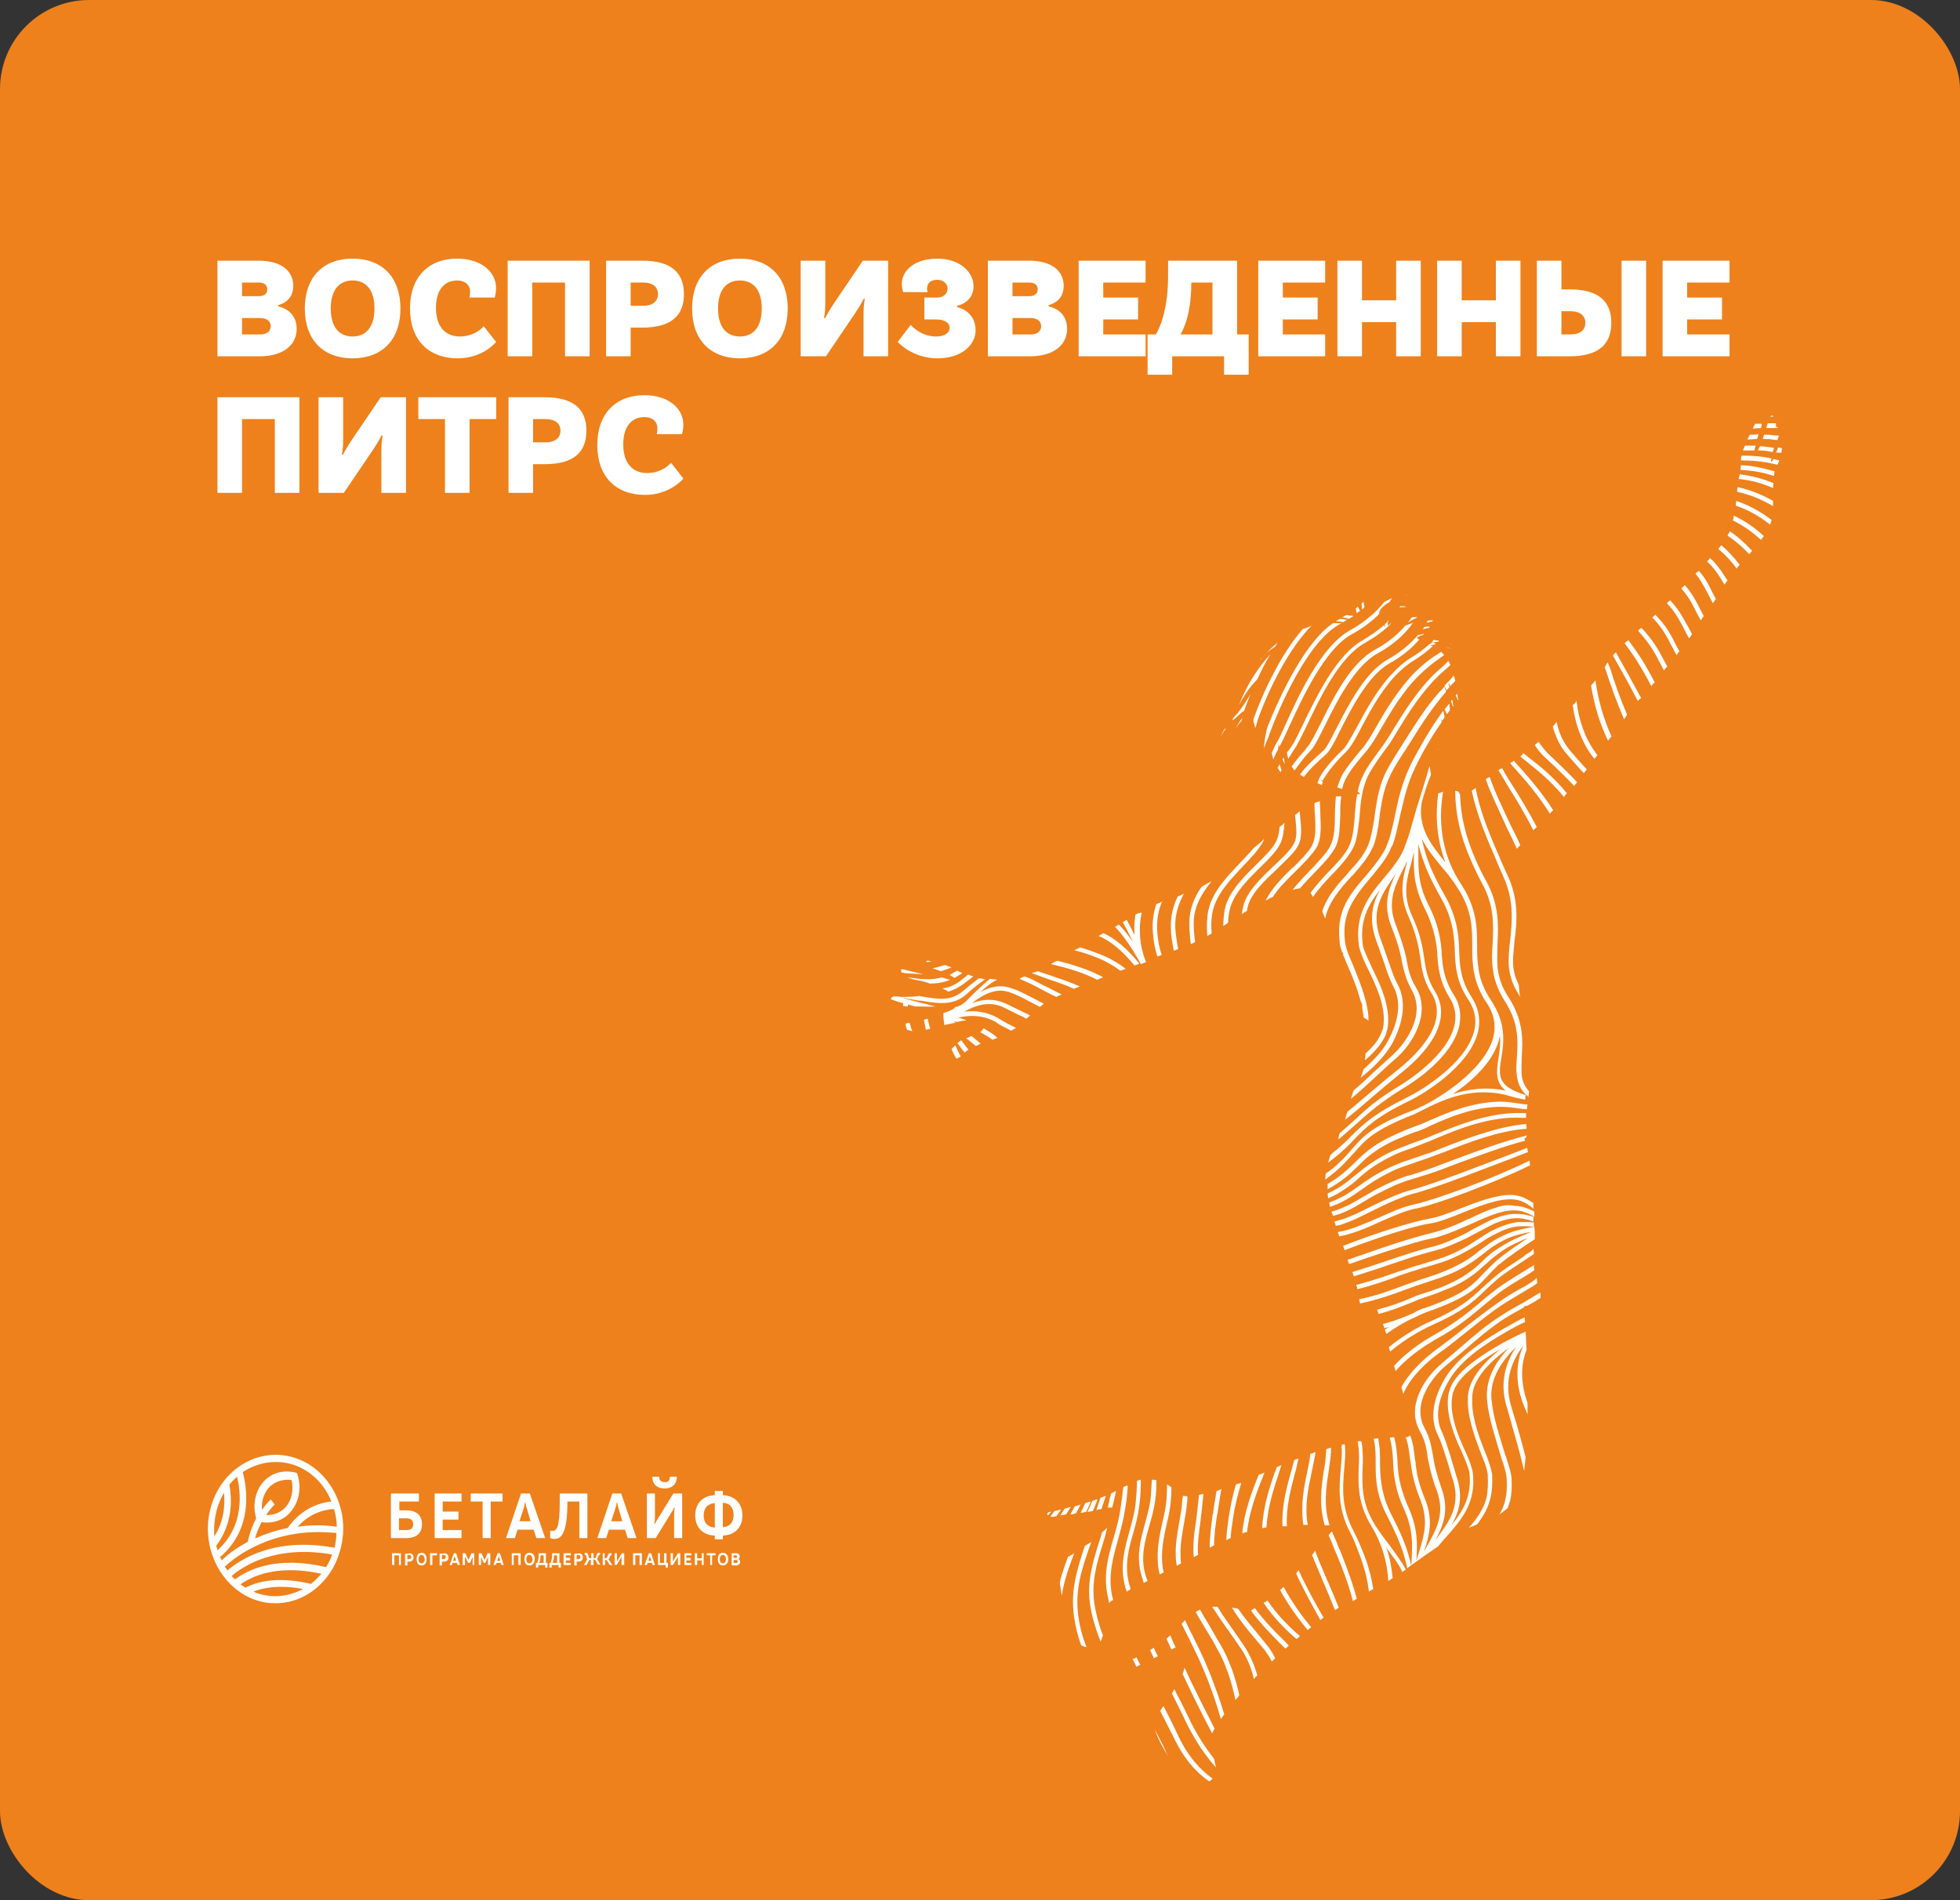<svg width="330" height="320" viewBox="0 0 330 320" fill="none" xmlns="http://www.w3.org/2000/svg">
<rect x="0" y="0" width="330" height="320" fill="#333333" stroke="none"/>
<rect width="330" height="320" rx="15" fill="#EE811C"/>
<mask id="mask0" mask-type="alpha" maskUnits="userSpaceOnUse" x="0" y="0" width="330" height="320">
<rect width="330" height="320" rx="15" fill="#EE811C"/>
</mask>
<g mask="url(#mask0)">
<path d="M238.072 202.837C236.438 203.158 234.395 204.04 232.271 205.002C229.82 206.044 227.369 207.166 225.245 207.487C225.327 207.727 225.408 207.968 225.49 208.208C227.696 207.808 230.229 206.765 232.598 205.643C234.641 204.761 236.601 203.879 238.235 203.559C241.912 202.837 251.307 199.31 257.598 196.263C257.598 195.943 257.516 195.702 257.516 195.462C251.307 198.508 241.748 202.036 238.072 202.837ZM251.716 195.382C247.876 196.825 243.954 198.348 241.095 199.31C239.706 199.791 238.399 200.192 237.5 200.432C235.703 200.913 233.742 201.795 231.863 202.677C231.373 202.917 230.882 203.158 230.392 203.398C229.003 204.12 227.614 204.761 226.307 205.242C225.735 205.403 225.163 205.563 224.673 205.723C224.755 205.964 224.837 206.204 224.918 206.445C225.408 206.365 225.98 206.204 226.552 205.964C227.941 205.483 229.33 204.761 230.801 204.04C231.291 203.799 231.781 203.559 232.271 203.318C234.069 202.436 236.029 201.555 237.745 201.074C238.725 200.833 240.033 200.432 241.422 199.951C244.281 198.989 248.284 197.466 252.042 196.023C253.922 195.301 255.637 194.66 257.271 194.019C257.19 193.778 257.19 193.538 257.108 193.297C255.392 194.019 253.595 194.66 251.716 195.382ZM245.016 195.221C243.382 195.863 241.748 196.424 240.523 196.905C238.889 197.466 237.663 197.867 236.928 198.027C234.967 198.669 233.088 199.55 231.454 200.432C230.801 200.833 230.065 201.234 229.493 201.555C228.431 202.196 227.369 202.837 226.225 203.318C225.49 203.639 224.837 203.879 224.183 204.04C224.265 204.28 224.346 204.521 224.428 204.761C225.082 204.601 225.817 204.36 226.552 204.04C227.778 203.479 228.84 202.837 229.902 202.196C230.556 201.795 231.209 201.394 231.863 201.074C233.415 200.272 235.294 199.31 237.173 198.749C237.908 198.508 239.052 198.188 240.768 197.626C242.075 197.226 243.627 196.584 245.343 195.943C248.856 194.66 253.105 193.057 256.781 192.095C256.699 191.934 256.699 191.774 256.618 191.614C256.781 191.774 256.944 191.614 257.108 191.213C253.186 192.175 248.693 193.858 245.016 195.221ZM242.892 193.297C241.748 193.778 240.768 194.179 239.869 194.42C239.216 194.66 238.562 194.901 237.99 195.061C237.418 195.301 236.846 195.462 236.356 195.622C234.641 196.263 233.007 196.985 231.046 198.188C230.31 198.669 229.575 199.15 228.922 199.631C228.023 200.272 227.124 200.913 226.144 201.474C225.49 201.795 224.673 202.196 223.775 202.517C223.856 202.757 223.856 202.998 223.938 203.238C224.918 202.917 225.817 202.517 226.471 202.116C227.533 201.555 228.431 200.913 229.33 200.272C229.984 199.791 230.719 199.31 231.454 198.829C233.333 197.707 234.886 196.905 236.601 196.344C237.091 196.183 237.582 196.023 238.235 195.782C238.807 195.542 239.461 195.382 240.114 195.141C241.013 194.82 241.993 194.42 243.137 194.019C246.977 192.496 252.288 190.411 257.026 190.091C257.026 189.85 257.026 189.61 256.944 189.289C252.206 189.69 246.814 191.774 242.892 193.297ZM241.585 191.053C240.686 191.453 239.869 191.774 239.216 192.015C237.745 192.496 236.683 192.977 235.784 193.297C233.905 194.019 232.271 194.901 230.637 196.023C229.82 196.584 229.167 197.145 228.431 197.707C227.696 198.348 226.879 198.989 225.98 199.631C225.49 199.951 224.591 200.512 223.529 200.993C223.529 201.234 223.611 201.555 223.611 201.795C224.837 201.314 225.817 200.673 226.389 200.272C227.369 199.631 228.186 198.989 228.922 198.268C229.575 197.707 230.229 197.145 231.046 196.584C232.598 195.542 234.232 194.66 236.029 193.939C236.928 193.618 238.072 193.217 239.461 192.656C240.114 192.415 240.931 192.095 241.83 191.694C245.425 190.171 250.899 187.926 256.291 188.247C256.536 188.247 256.699 188.247 256.944 188.247C256.944 188.006 256.944 187.766 256.944 187.445C256.699 187.445 256.536 187.445 256.291 187.445C255.964 187.445 255.556 187.445 255.229 187.445C250.082 187.525 245.016 189.69 241.585 191.053ZM240.605 188.728C239.869 189.048 239.216 189.369 238.644 189.529C237.337 190.01 236.193 190.491 235.294 190.892C233.333 191.774 231.699 192.656 230.31 193.778C229.493 194.42 228.84 195.061 228.186 195.702C227.533 196.344 226.879 196.985 225.98 197.707C225.327 198.268 224.428 198.829 223.529 199.39C223.529 199.711 223.529 199.951 223.529 200.272C224.591 199.711 225.654 198.989 226.471 198.348C227.369 197.626 228.105 196.905 228.758 196.263C229.412 195.622 230.065 194.981 230.801 194.42C232.19 193.377 233.66 192.496 235.621 191.694C236.52 191.293 237.663 190.812 238.971 190.411C239.542 190.171 240.196 189.93 240.931 189.529C244.199 188.086 249.673 185.601 255.556 186.643C256.046 186.724 256.618 186.804 257.108 186.804C257.108 186.563 257.108 186.323 257.19 186.002C256.781 186.002 256.291 185.922 255.801 185.842C254.739 185.681 253.676 185.521 252.614 185.521C247.631 185.601 243.382 187.525 240.605 188.728ZM160.212 176.703C160.458 177.264 160.703 177.745 161.029 178.306C161.111 178.226 161.193 178.226 161.356 178.146C161.52 178.066 161.601 177.985 161.765 177.905C161.438 177.344 161.111 176.703 160.866 176.061C160.621 176.222 160.376 176.462 160.212 176.703ZM161.193 175.661C161.601 176.222 162.01 176.783 162.418 177.264C162.582 177.104 162.827 176.943 163.072 176.783C162.663 176.302 162.255 175.741 161.846 175.179C161.601 175.34 161.438 175.5 161.193 175.661ZM162.663 174.859C162.745 174.939 162.827 174.939 162.908 175.019C163.399 175.42 163.807 175.741 164.297 176.141C164.542 176.061 164.706 175.981 164.951 175.821C165.033 175.821 165.033 175.821 165.114 175.741C164.624 175.34 164.134 174.939 163.562 174.458C163.235 174.618 162.99 174.779 162.663 174.859ZM165.033 173.817C165.605 174.137 166.176 174.458 166.667 174.779C166.748 174.859 166.83 174.939 166.993 175.019L167.075 175.099C167.402 175.019 167.647 174.859 167.974 174.779C167.892 174.698 167.81 174.698 167.729 174.618C167.647 174.538 167.565 174.458 167.484 174.378C167.402 174.298 167.32 174.217 167.157 174.137C166.667 173.817 166.176 173.496 165.605 173.175C165.441 173.416 165.278 173.656 165.033 173.817ZM152.451 172.454C152.533 172.774 152.614 173.095 152.696 173.416C152.941 173.496 153.268 173.576 153.595 173.656C153.431 173.175 153.268 172.774 153.186 172.293C152.859 172.213 152.614 172.293 152.451 172.454ZM155.556 171.732C155.637 172.293 155.801 172.855 155.882 173.416C156.127 173.336 156.373 173.336 156.618 173.255C156.454 172.694 156.291 172.133 156.209 171.572C156.046 171.572 155.801 171.652 155.556 171.732ZM150 168.285C150.654 168.526 151.307 168.766 152.042 168.926C152.042 169.087 152.042 169.247 152.042 169.407C152.288 169.407 152.614 169.488 152.859 169.488C152.859 169.407 152.859 169.247 152.859 169.167C153.268 169.247 153.676 169.407 154.085 169.488C154.248 169.488 154.412 169.488 154.575 169.488C155.31 169.488 156.454 169.568 157.516 169.488C157.026 169.407 156.536 169.247 155.964 169.087C155.882 169.087 155.719 169.007 155.556 169.007C154.003 168.606 152.614 168.285 151.307 167.804C150.98 167.804 150.654 167.804 150.49 167.804C150.163 167.884 150 168.045 150 168.285ZM162.582 168.686C162.5 168.766 162.418 168.846 162.255 168.926C162.173 169.007 162.092 169.087 161.928 169.167C161.846 169.247 161.683 169.327 161.601 169.327C161.52 169.407 161.356 169.407 161.275 169.488C161.193 169.568 161.029 169.568 160.948 169.568C160.866 169.568 160.866 169.568 160.784 169.568C160.784 169.648 160.784 169.728 160.621 169.808C160.294 170.129 159.559 170.369 158.824 170.61C158.824 171.251 158.905 171.973 158.987 172.614C159.641 172.454 160.294 172.374 160.866 172.213C160.866 172.213 160.866 172.213 160.784 172.133C160.703 172.053 160.703 172.053 160.621 171.973C160.703 171.973 160.784 172.053 160.866 172.053C160.948 172.053 161.029 172.053 161.029 172.133C161.601 171.973 162.173 171.893 162.745 171.812C162.255 171.652 161.765 171.492 161.275 171.331C161.356 171.331 161.438 171.331 161.52 171.331C163.807 170.85 165.768 171.091 167.565 172.053C167.729 172.133 167.81 172.213 167.892 172.293C167.974 172.374 168.056 172.374 168.137 172.454C168.627 172.774 169.363 173.095 170.261 173.576C170.507 173.416 170.752 173.255 171.078 173.095C170.016 172.614 169.199 172.133 168.627 171.812C168.546 171.732 168.464 171.732 168.382 171.652C168.219 171.572 168.137 171.492 167.974 171.412C166.258 170.45 164.379 170.129 162.337 170.369C164.788 169.007 166.748 168.766 168.627 169.488C168.791 169.568 168.954 169.648 169.118 169.728L169.281 169.808C169.935 170.129 170.752 170.53 171.732 171.011C172.059 171.171 172.467 171.331 172.794 171.572C173.039 171.412 173.203 171.171 173.448 171.011C172.958 170.77 172.549 170.53 172.141 170.369C171.16 169.888 170.343 169.488 169.69 169.167L169.526 169.087C169.363 169.007 169.199 168.926 168.954 168.846C167.32 168.205 165.605 168.205 163.644 168.926C166.503 166.762 168.137 166.602 169.69 167.002C169.935 167.083 170.18 167.163 170.343 167.243C171.324 167.564 172.467 168.205 173.856 168.926C174.265 169.167 174.673 169.327 175.082 169.568C175.327 169.407 175.572 169.167 175.735 169.007C175.163 168.766 174.673 168.445 174.183 168.205C172.712 167.483 171.569 166.842 170.588 166.521C170.343 166.441 170.098 166.361 169.853 166.281C168.301 165.88 166.83 166.121 165.033 167.083C166.095 166.121 166.993 165.399 167.892 164.998C167.484 164.918 167.075 164.918 166.667 164.838C165.523 165.8 164.216 167.002 162.582 168.686ZM162.092 166.922C160.131 168.606 158.007 168.285 155.147 167.804C155.065 167.804 154.984 167.804 154.902 167.724C154.575 167.724 154.33 167.804 154.085 167.804C153.268 167.884 152.206 167.884 151.471 167.884C152.859 168.205 153.758 168.365 153.84 168.365C154.248 168.445 154.657 168.526 155.065 168.526C157.925 169.007 160.458 169.407 162.663 167.483C163.889 166.361 164.951 165.559 165.85 164.918C165.523 164.838 165.114 164.758 164.788 164.758C164.052 165.319 163.154 166.04 162.092 166.922ZM153.431 164.678C153.186 164.678 153.023 164.597 152.778 164.597C153.513 164.918 154.412 165.078 154.984 165.159C155.31 165.239 155.964 165.399 156.536 165.64C157.68 165.64 158.824 165.479 159.967 164.998C159.559 164.918 159.069 164.758 158.578 164.597C156.863 165.078 155.147 164.918 153.431 164.678ZM171.65 164.838C172.631 165.239 173.856 165.8 175.327 166.602C176.062 167.002 176.961 167.483 177.859 167.884C178.105 167.724 178.431 167.644 178.758 167.483C177.614 166.922 176.634 166.361 175.735 165.96C174.51 165.319 173.529 164.758 172.549 164.437C172.141 164.517 171.895 164.678 171.65 164.838ZM161.601 165.239C160.621 165.96 159.641 166.361 158.66 166.441C159.069 166.682 159.559 166.842 159.641 167.002C160.458 166.762 161.275 166.361 162.092 165.8C162.745 165.319 163.317 164.838 163.889 164.437C163.562 164.357 163.235 164.197 162.99 164.116C162.582 164.517 162.092 164.838 161.601 165.239ZM174.02 163.796C173.938 163.796 173.775 163.876 173.693 163.876C174.346 164.116 175.082 164.357 175.899 164.678C176.389 164.838 176.961 165.078 177.533 165.239C178.676 165.64 179.82 166.04 180.801 166.521C181.127 166.361 181.454 166.281 181.781 166.121C180.556 165.559 179.248 165.078 177.778 164.597C177.206 164.357 176.634 164.197 176.144 164.036C175.654 163.876 175.163 163.716 174.755 163.555C174.51 163.635 174.265 163.716 174.02 163.796ZM161.111 163.475C160.703 163.716 160.294 163.956 159.886 164.197C160.212 164.357 160.458 164.517 160.703 164.678C160.948 164.517 161.275 164.357 161.52 164.197C161.683 164.116 161.846 163.956 162.01 163.876C161.765 163.716 161.438 163.635 161.193 163.475C161.275 163.395 161.193 163.475 161.111 163.475ZM151.797 163.796C151.961 163.796 152.124 163.796 152.288 163.876C153.35 163.956 154.412 164.036 155.474 164.036C154.248 163.796 152.614 163.395 152.042 163.235C151.961 163.235 151.961 163.235 151.879 163.235C151.716 163.154 151.634 163.395 151.797 163.796ZM157.026 163.074C157.435 163.235 158.007 163.395 158.415 163.555C158.987 163.395 159.559 163.154 160.212 162.914C159.886 162.754 159.477 162.673 159.069 162.513C158.333 162.754 157.68 162.914 157.026 163.074ZM176.961 162.353C179.575 162.994 182.271 163.716 184.722 164.998C185.049 164.838 185.376 164.758 185.703 164.597L185.621 164.517C183.252 163.235 180.556 162.433 178.023 161.792C177.614 161.952 177.288 162.112 176.961 162.353ZM155.964 162.032C156.209 162.032 156.536 161.952 156.781 161.952C156.618 161.872 156.454 161.792 156.291 161.792C156.209 161.792 156.209 161.792 156.127 161.792C156.046 161.711 155.964 161.872 155.964 162.032ZM180.882 160.028C182.271 160.349 183.578 160.83 184.804 161.311C186.029 161.792 187.337 162.513 188.644 163.475C188.971 163.395 189.216 163.235 189.542 163.154C188.072 162.032 186.601 161.23 185.131 160.669C184.069 160.268 183.007 159.868 181.863 159.547C181.536 159.707 181.209 159.868 180.882 160.028ZM184.967 157.623C186.846 158.344 188.971 160.108 191.013 162.593C191.258 162.513 191.503 162.433 191.83 162.273C189.788 159.787 187.745 158.024 185.784 157.142C185.458 157.302 185.212 157.463 184.967 157.623ZM191.176 154.015C191.013 155.058 190.931 156.18 191.013 157.463C190.605 156.581 190.114 155.699 189.706 154.897C189.461 155.058 189.297 155.138 189.052 155.298C189.624 156.34 190.196 157.463 190.768 158.665C190.033 157.543 189.216 156.581 188.399 155.699C188.154 155.859 187.908 155.939 187.745 156.1C189.216 157.623 190.686 159.787 192.075 162.353C192.402 162.273 192.647 162.112 192.974 162.032C192.81 161.711 192.729 161.311 192.565 160.99C192.32 160.028 192.075 159.146 191.993 158.184C191.83 156.501 191.912 155.058 192.239 153.695C191.83 153.695 191.503 153.855 191.176 154.015ZM194.69 152.252C194.199 153.695 193.954 155.298 194.118 157.142C194.199 158.425 194.444 159.707 194.853 161.07C195.098 160.99 195.343 160.91 195.588 160.83C195.18 159.547 194.935 158.264 194.853 157.062C194.69 155.058 195.016 153.294 195.67 151.771C195.425 152.011 195.098 152.091 194.69 152.252ZM198.856 150.728C198.693 150.809 198.529 150.889 198.284 150.969C197.549 152.492 197.059 154.256 197.141 156.34C197.141 157.543 197.386 158.825 197.631 160.108C197.876 160.028 198.121 159.948 198.366 159.787C198.121 158.585 197.958 157.382 197.876 156.26C197.794 154.015 198.448 152.091 199.346 150.488C199.183 150.568 199.02 150.648 198.856 150.728ZM202.288 149.366C201.062 151.129 200.245 153.133 200.245 155.458C200.245 156.501 200.327 157.703 200.49 158.986C200.735 158.906 200.98 158.745 201.225 158.665C201.062 157.543 200.98 156.42 200.98 155.458C200.98 152.652 202.369 150.408 204.003 148.404C203.35 148.724 202.778 149.045 202.288 149.366ZM211.029 142.872C210.376 143.674 209.559 144.475 208.742 145.357C208.497 145.678 208.17 145.918 207.925 146.239C205.801 148.484 203.513 151.129 203.268 154.496C203.186 155.458 203.186 156.501 203.268 157.623C203.513 157.463 203.758 157.382 204.003 157.222C203.922 156.26 203.922 155.378 204.003 154.577C204.248 151.45 206.454 148.885 208.497 146.72C208.742 146.399 209.069 146.159 209.314 145.838C210.539 144.556 211.683 143.353 212.418 142.151C212.582 141.91 212.745 141.589 212.827 141.269C212.255 141.91 211.601 142.391 211.029 142.872ZM215.441 139.265C215.359 140.227 215.196 141.108 214.788 141.83C214.216 142.952 212.908 144.235 211.601 145.518L211.111 145.999C208.824 148.243 206.536 150.728 206.127 153.614C206.046 154.256 205.964 155.058 205.964 155.939C206.209 155.779 206.536 155.619 206.781 155.378C206.781 154.737 206.863 154.176 206.944 153.695C207.353 151.049 209.477 148.724 211.683 146.56L212.173 146.079C213.562 144.716 214.869 143.433 215.523 142.151C216.013 141.189 216.176 139.906 216.258 138.543C216.013 138.864 215.768 139.024 215.441 139.265ZM218.056 137.26V137.341C218.219 139.104 218.464 140.708 217.974 141.83C217.484 142.952 216.095 144.315 214.542 145.758C212.337 147.842 209.886 150.167 209.314 152.652C209.232 153.053 209.15 153.454 209.069 153.935C209.395 153.775 209.641 153.534 209.967 153.374C209.967 153.133 210.049 152.973 210.049 152.813C210.539 150.488 212.99 148.243 215.114 146.239C216.667 144.716 218.219 143.353 218.709 142.07C219.281 140.788 219.036 139.024 218.873 137.18C218.873 137.02 218.873 136.86 218.791 136.619C218.546 136.86 218.301 137.1 218.056 137.26ZM221.324 135.256C221.324 135.978 221.324 136.619 221.405 137.341V137.421C221.487 139.104 221.569 140.788 221.078 141.99C220.997 142.151 220.915 142.311 220.833 142.551C220.18 143.594 219.118 144.716 217.729 146.079L217.565 146.159C215.85 147.842 214.052 149.686 213.072 151.69C213.48 151.45 213.889 151.209 214.297 151.049C215.278 149.526 216.748 148.083 218.137 146.72L218.301 146.56C219.69 145.197 220.833 143.994 221.569 142.872C221.732 142.632 221.814 142.471 221.895 142.231C222.467 140.868 222.386 139.104 222.304 137.341V137.26C222.304 136.459 222.222 135.657 222.222 134.936C221.895 135.016 221.569 135.096 221.324 135.256ZM224.918 134.134C224.837 135.176 224.755 136.218 224.755 137.26V137.341C224.755 139.024 224.673 140.788 224.183 141.99C224.101 142.151 224.02 142.311 223.938 142.551C223.284 143.754 222.141 144.876 220.915 146.239L220.67 146.48C219.69 147.522 218.546 148.644 217.647 149.847C218.056 149.766 218.464 149.606 218.873 149.606C219.608 148.724 220.425 147.923 221.242 147.041L221.487 146.8C222.794 145.437 223.938 144.235 224.673 142.952C224.837 142.712 224.918 142.551 225 142.311C225.572 140.948 225.572 139.104 225.654 137.421V137.341C225.654 136.298 225.654 135.176 225.817 134.134C225.49 134.054 225.163 134.134 224.918 134.134ZM245.016 133.172C245.016 137.1 245.915 141.028 247.794 145.197C248.366 146.48 248.856 147.522 249.428 148.564C251.634 152.492 251.471 155.779 251.307 158.986C251.225 160.268 251.144 161.551 251.307 162.834C251.471 164.758 252.124 166.602 253.268 168.445C255.801 172.293 255.556 175.34 255.392 178.066C255.31 179.108 255.229 180.15 255.392 181.112C255.474 182.074 255.882 183.597 257.353 184.719C257.353 184.399 257.435 184.078 257.435 183.757C256.618 182.876 256.291 181.914 256.209 181.032C256.127 180.15 256.209 179.108 256.209 178.066C256.373 175.34 256.618 172.053 254.003 167.964C252.859 166.281 252.288 164.517 252.124 162.754C252.042 161.551 252.124 160.349 252.124 159.066C252.288 155.939 252.451 152.332 250.163 148.243C249.591 147.281 249.101 146.239 248.529 144.956C246.814 141.108 245.915 137.421 245.833 133.813C245.752 133.653 245.67 133.573 245.67 133.492C245.507 133.252 245.343 133.172 245.016 133.172ZM247.794 133.172C248.448 136.298 249.673 139.746 251.634 144.155C251.797 144.556 251.961 144.956 252.124 145.357C252.451 146.079 252.778 146.88 253.105 147.602C254.984 151.69 254.575 155.298 254.248 158.505C254.085 159.707 254.003 160.83 254.003 161.952C254.003 163.876 254.575 165.72 255.801 167.644C255.882 167.724 255.882 167.804 255.964 167.884C255.801 167.323 255.801 166.602 255.719 165.88C255.065 164.517 254.739 163.235 254.739 161.952C254.739 160.91 254.902 159.787 254.984 158.585C255.392 155.298 255.801 151.53 253.758 147.281C253.431 146.56 253.105 145.838 252.778 145.117C252.614 144.716 252.451 144.315 252.288 143.914C250.245 139.345 249.02 135.817 248.448 132.691C248.203 132.851 248.039 133.011 247.794 133.172ZM250.163 131.248C250.98 133.653 252.288 136.218 253.676 139.345C254.248 140.467 254.82 141.67 255.392 142.952C255.556 142.792 255.719 142.551 255.964 142.311C255.474 141.189 254.902 140.066 254.412 139.104C252.941 135.978 251.634 133.252 250.817 130.847C250.572 130.927 250.327 131.087 250.163 131.248ZM252.288 129.725C252.859 130.687 253.513 131.729 254.167 132.851C255.392 134.775 256.781 137.1 258.17 139.826C258.333 139.665 258.578 139.425 258.742 139.265C257.353 136.619 255.964 134.374 254.82 132.53C254.085 131.408 253.431 130.366 252.941 129.404C252.696 129.404 252.451 129.564 252.288 129.725ZM252.288 175.42C252.369 175.019 252.533 174.698 252.533 174.298C252.696 175.741 252.451 177.104 252.288 178.226C251.961 180.39 251.716 182.234 253.513 183.677C250.163 182.956 247.141 183.437 244.608 184.238C247.876 182.074 251.225 178.947 252.288 175.42ZM238.807 135.176C238.807 135.256 238.807 135.336 238.725 135.417C238.644 135.577 238.644 135.737 238.562 135.978C238.562 136.058 238.562 136.058 238.48 136.138C238.48 136.298 238.399 136.379 238.399 136.539C238.317 136.699 238.317 136.86 238.235 137.02C238.235 137.02 238.235 137.02 238.235 137.1C238.154 137.26 238.154 137.501 238.072 137.661C237.582 139.265 237.255 140.708 236.765 141.91C236.601 142.311 236.438 142.712 236.356 143.032C235.539 144.796 234.395 146.239 233.088 147.762C230.556 150.809 227.941 154.015 228.84 159.467C228.922 159.948 229.33 161.15 230.065 162.673C231.454 165.479 233.578 169.648 232.843 173.175C232.843 173.255 232.843 173.336 232.761 173.416C232.761 173.496 232.761 173.496 232.68 173.576V173.656C232.353 174.618 231.618 175.901 229.902 177.424C229.902 177.825 229.82 178.146 229.82 178.547C231.618 177.023 232.761 175.58 233.333 174.217C233.333 174.137 233.415 174.057 233.415 173.977C233.415 173.897 233.415 173.897 233.415 173.817C233.415 173.736 233.415 173.736 233.497 173.656C233.497 173.576 233.578 173.496 233.578 173.416C234.15 170.45 233.007 167.163 231.699 164.437C231.373 163.716 230.964 162.994 230.719 162.353C230.065 160.99 229.575 159.787 229.493 159.387C228.84 155.138 230.31 152.412 232.353 149.847C231.127 152.011 230.474 154.576 231.536 157.863C231.699 158.344 231.863 158.906 232.108 159.467C232.353 160.268 232.68 161.07 233.007 162.032C233.088 162.192 233.088 162.353 233.17 162.513C233.497 163.555 233.905 164.758 234.559 166.04C235.948 168.606 235.621 171.732 233.66 175.34C232.761 177.023 231.209 178.627 229.575 180.07C229.412 180.631 229.248 181.032 229.085 181.513C231.618 179.509 233.333 177.585 234.395 175.741C236.438 171.893 236.765 168.445 235.294 165.72C234.641 164.517 234.314 163.395 233.905 162.273C233.824 162.112 233.824 161.952 233.742 161.792C233.415 160.83 233.088 159.948 232.843 159.226C232.598 158.585 232.435 158.104 232.271 157.623C230.801 153.214 232.761 150.408 234.804 147.442C234.886 147.281 234.967 147.201 235.049 147.041C233.824 149.606 232.761 152.332 234.314 156.18C234.886 157.623 235.539 159.387 235.948 161.471C235.948 161.631 236.029 161.792 236.029 161.952C236.356 163.395 236.683 164.918 237.663 166.682C240.278 171.171 236.193 176.142 234.477 177.665C233.333 178.707 232.271 179.669 231.209 180.631C230.147 181.673 229.085 182.635 227.941 183.597C227.859 183.757 227.778 183.998 227.696 184.238C227.614 184.479 227.533 184.8 227.451 185.04C228.922 183.838 230.31 182.555 231.781 181.192C232.843 180.23 233.905 179.188 235.049 178.226C237.827 175.821 241.013 170.61 238.399 166.281C237.418 164.678 237.092 163.154 236.846 161.792C236.846 161.631 236.765 161.471 236.765 161.311C236.275 159.146 235.621 157.382 235.049 155.859C233.497 151.931 234.804 149.285 236.193 146.48C236.438 145.999 236.683 145.518 236.928 145.037V145.117C236.193 147.762 235.458 150.568 237.173 154.416C238.154 156.661 238.725 158.585 239.052 160.83L239.134 161.311C239.379 163.154 239.624 165.078 241.013 167.243C244.036 172.133 238.807 177.344 235.458 180.07C233.415 181.673 231.863 183.036 230.31 184.319C229.167 185.281 228.105 186.243 226.879 187.205C226.716 187.686 226.552 188.086 226.471 188.567C228.023 187.365 229.412 186.162 230.801 184.96C232.271 183.677 233.905 182.314 235.866 180.711C239.461 177.905 244.935 172.293 241.585 166.922C240.278 164.838 240.033 163.074 239.788 161.311L239.706 160.83C239.379 158.585 238.807 156.501 237.745 154.256C236.111 150.648 236.846 148.083 237.582 145.437C237.745 144.796 237.908 144.155 238.072 143.513C238.072 143.594 238.072 143.594 238.072 143.674C237.99 146.56 237.99 149.205 239.869 152.973C241.095 155.458 241.748 157.703 241.993 160.429V160.83C242.157 163.074 242.402 165.319 244.036 167.964C245.016 169.488 245.261 171.091 244.853 172.774C243.627 177.825 236.846 182.074 236.111 182.555C231.944 185.04 229.984 186.804 227.941 188.728C227.206 189.369 226.471 190.091 225.572 190.812C225.408 191.293 225.327 191.614 225.408 191.774C225.408 191.854 225.327 191.934 225.327 191.934C225.408 191.854 225.49 191.854 225.49 191.774C226.634 190.812 227.533 190.01 228.431 189.209C230.474 187.365 232.435 185.601 236.52 183.116C237.827 182.314 244.444 178.146 245.67 172.855C246.078 170.931 245.833 169.087 244.69 167.403C243.137 164.918 242.892 162.834 242.729 160.589V160.188C242.484 157.302 241.83 154.977 240.523 152.412C238.725 148.885 238.807 146.399 238.807 143.513C238.807 143.032 238.807 142.632 238.807 142.151C239.542 145.117 240.605 147.682 242.565 151.129C244.363 154.256 244.771 156.741 244.935 159.707V160.028C245.016 162.593 245.18 165.319 247.222 168.365C248.366 170.049 248.693 171.973 248.121 173.897C246.65 179.108 239.542 183.517 236.928 184.8C231.373 187.525 229.575 189.289 227.533 191.293C226.879 192.015 226.144 192.656 225.245 193.458C224.837 193.778 224.428 194.099 224.02 194.5C223.856 194.901 223.775 195.301 223.611 195.782C224.428 195.221 225.163 194.58 225.735 194.099C226.634 193.297 227.369 192.576 228.023 191.854C229.984 189.85 231.699 188.086 237.173 185.441C239.869 184.158 247.222 179.589 248.775 174.057C249.346 171.893 249.02 169.888 247.794 167.964C245.915 165.078 245.752 162.593 245.67 160.028V159.707C245.588 157.302 245.261 154.336 243.219 150.728C241.095 147.041 240.033 144.395 239.379 141.189C240.196 142.952 241.503 144.475 242.81 146.079C243.709 147.121 244.608 148.243 245.343 149.446C247.876 153.214 247.876 156.34 247.876 159.387C247.876 162.353 247.958 165.399 250.327 168.926C251.634 170.85 251.961 172.935 251.307 175.099C249.837 179.669 244.199 183.757 240.196 185.922C239.869 186.082 239.624 186.243 239.379 186.323C238.889 186.563 238.399 186.804 237.99 186.964C237.908 186.964 237.827 187.044 237.745 187.044C230.882 189.69 229.412 191.453 227.533 193.618C226.961 194.259 226.389 194.981 225.572 195.702C225.49 195.782 225.408 195.863 225.327 195.943C224.837 196.424 224.101 197.065 223.203 197.626C223.203 197.947 223.121 198.348 223.121 198.669C224.183 197.867 225.163 197.065 225.817 196.424C225.899 196.344 225.98 196.263 226.062 196.183C226.879 195.382 227.451 194.66 228.023 194.099C229.902 191.934 231.291 190.331 237.99 187.686C238.072 187.686 238.154 187.605 238.235 187.605C238.235 187.605 238.317 187.605 238.317 187.525C238.807 187.285 239.379 187.044 240.114 186.643C243.301 185.04 248.366 182.795 254.412 184.639C255.229 184.88 256.046 185.04 256.781 185.2C256.781 184.96 256.863 184.719 256.863 184.399C252.042 182.956 252.288 181.112 252.778 178.146C253.186 175.58 253.676 172.374 250.98 168.365C249.591 166.281 249.02 164.357 248.856 162.513C248.693 161.391 248.693 160.349 248.693 159.226C248.693 156.1 248.611 152.893 245.997 148.885C243.056 144.475 241.993 139.024 242.974 133.332C242.565 133.493 242.32 133.573 242.157 133.573C241.585 137.741 241.993 141.67 243.382 145.277C240.931 142.231 238.644 139.345 239.379 135.096C239.788 133.653 240.278 132.049 240.931 130.446C240.85 129.965 240.768 129.404 240.686 129.003C240.033 131.328 239.379 133.332 238.807 135.176ZM215.114 129.324C215.278 129.564 215.441 129.805 215.605 130.045C215.686 129.965 215.686 129.805 215.768 129.725C215.686 129.404 215.523 129.083 215.441 128.682C215.359 128.843 215.278 129.083 215.114 129.324ZM254.248 128.522C254.575 128.923 254.984 129.324 255.392 129.805C257.026 131.649 258.987 133.893 260.948 137.02C261.111 136.86 261.275 136.619 261.52 136.459C259.559 133.412 257.598 131.168 255.964 129.324C255.556 128.923 255.229 128.522 254.902 128.121C254.739 128.201 254.493 128.362 254.248 128.522ZM215.931 127.881C216.013 128.121 216.176 128.362 216.34 128.682C216.34 128.682 216.34 128.682 216.34 128.602C216.258 128.201 216.176 127.881 216.095 127.48C216.095 127.64 216.013 127.72 215.931 127.881ZM255.964 127.4C256.291 127.64 256.536 127.881 256.863 128.121C258.66 129.564 261.029 131.408 263.317 134.214C263.48 133.974 263.644 133.813 263.807 133.573C261.52 130.767 259.069 128.843 257.271 127.48C257.026 127.239 256.781 127.079 256.454 126.839C256.373 127.079 256.209 127.239 255.964 127.4ZM242.157 126.197C242.239 126.277 242.239 126.197 242.239 126.037C242.239 126.117 242.239 126.117 242.157 126.197ZM258.415 125.476C258.742 126.037 259.15 126.518 259.559 126.999C260.131 127.56 260.703 128.121 261.438 128.763C262.5 129.805 263.725 130.927 265.033 132.37C265.196 132.13 265.359 131.969 265.523 131.729C264.297 130.366 263.072 129.244 262.01 128.201C261.356 127.56 260.703 126.999 260.212 126.438C259.804 125.957 259.395 125.476 259.069 124.915C258.742 125.155 258.578 125.315 258.415 125.476ZM206.209 122.75C205.882 123.231 205.637 123.712 205.556 124.033C205.801 123.472 206.127 123.071 206.454 122.59C206.373 122.67 206.291 122.75 206.209 122.75ZM244.363 122.269V122.349V122.269ZM261.846 121.868C261.683 122.029 261.601 122.189 261.438 122.349C261.928 124.113 262.663 125.716 263.807 126.999C264.461 127.72 265.114 128.522 265.85 129.324C266.095 129.644 266.422 129.885 266.667 130.206C266.83 129.965 266.993 129.805 267.157 129.564C266.912 129.324 266.667 129.003 266.422 128.763C265.686 127.961 265.033 127.159 264.379 126.438C263.235 125.075 262.418 123.391 262.091 121.548C261.928 121.708 261.928 121.788 261.846 121.868ZM208.088 122.67C208.415 122.109 208.742 121.708 209.069 121.307C209.069 121.227 209.15 121.067 209.15 120.906C208.497 121.788 208.17 122.429 208.088 122.67ZM239.624 124.915C238.399 126.999 237.5 128.682 236.846 130.286C235.866 132.691 235.294 135.176 234.886 137.26C234.477 139.104 234.15 140.788 233.578 142.151C233.497 142.391 233.415 142.551 233.333 142.792C232.598 144.235 231.536 145.598 230.474 146.88L230.065 147.361C228.186 149.526 226.225 151.771 225.654 154.817C225.408 156.02 225.408 157.382 225.572 158.825C225.572 159.146 225.735 159.627 225.899 160.188C225.98 160.268 226.062 160.429 226.144 160.589C226.144 160.669 226.144 160.669 226.144 160.749C226.144 160.83 226.144 160.91 226.225 160.99C226.389 161.311 226.471 161.631 226.634 162.032L226.716 162.192C227.533 164.036 228.513 166.361 229.085 168.606C229.33 169.007 229.412 169.327 229.33 169.568C229.412 170.129 229.493 170.69 229.575 171.171C229.575 171.251 229.575 171.251 229.575 171.331C229.82 171.492 230.065 171.652 230.31 171.812C230.31 171.812 230.31 171.893 230.392 171.893C230.392 171.652 230.392 171.412 230.392 171.091C230.147 168.045 228.595 164.517 227.533 161.872L227.451 161.711C226.879 160.429 226.552 159.306 226.471 158.745C226.307 157.382 226.307 156.1 226.552 154.977C227.124 152.171 228.922 150.007 230.719 147.842L231.127 147.361C232.19 146.079 233.333 144.716 234.069 143.113C234.15 142.872 234.232 142.632 234.395 142.471C234.967 141.108 235.294 139.345 235.703 137.501C236.193 135.417 236.683 133.011 237.663 130.606C238.317 129.083 239.134 127.4 240.359 125.315C241.013 124.193 241.83 122.91 242.729 121.628C242.729 121.467 242.729 121.307 242.647 121.067C242.729 121.227 242.81 121.307 242.81 121.387C242.974 121.147 243.137 120.986 243.219 120.746C243.137 120.425 243.137 120.105 242.974 119.704C241.667 121.548 240.523 123.311 239.624 124.915ZM243.219 119.463C243.382 119.784 243.464 120.024 243.627 120.265C243.791 120.024 243.954 119.864 244.118 119.624C244.118 119.223 244.036 118.902 244.036 118.501C243.709 118.822 243.464 119.143 243.219 119.463ZM264.788 118.742C265.196 121.788 266.258 124.834 267.892 127.079C268.056 127.32 268.219 127.56 268.464 127.801C268.627 127.56 268.791 127.4 268.954 127.159C268.791 126.999 268.709 126.839 268.546 126.598C266.83 124.273 265.768 121.147 265.441 118.02C265.278 118.341 265.033 118.581 264.788 118.742ZM244.281 118.1C244.444 118.421 244.526 118.742 244.608 118.982L244.69 118.902C244.608 118.581 244.608 118.181 244.526 117.86C244.363 117.94 244.363 118.02 244.281 118.1ZM208.007 120.505C207.843 120.666 207.68 120.906 207.516 121.067C207.516 121.147 207.598 121.227 207.598 121.307C208.007 120.906 208.415 120.586 208.742 120.265C208.987 120.024 209.232 119.864 209.477 119.704C209.804 118.822 210.131 117.86 210.539 116.898C209.559 118.501 208.66 119.864 208.007 120.505ZM245.098 117.138C245.261 117.379 245.343 117.7 245.425 117.94L245.507 117.86C245.425 117.539 245.425 117.138 245.343 116.818C245.261 116.898 245.18 116.978 245.098 117.138ZM237.173 123.712C236.846 124.273 236.52 124.754 236.193 125.235L236.111 125.396C235.049 127.079 233.987 128.682 233.17 130.366C232.108 132.691 231.781 135.096 231.454 137.26V137.421C231.127 139.425 230.882 140.948 230.392 142.231C230.31 142.391 230.229 142.632 230.147 142.792C229.493 144.155 228.35 145.518 227.206 146.72L226.879 147.121C225.163 149.045 223.366 151.049 222.631 153.454C222.631 153.534 222.712 153.614 222.712 153.695C222.712 153.775 222.794 153.855 222.794 153.935C222.794 153.935 222.958 154.256 223.121 154.737V154.657C223.693 151.931 225.572 149.766 227.451 147.682L227.859 147.281C229.003 145.999 230.147 144.636 230.882 143.193C230.964 142.952 231.127 142.712 231.209 142.551C231.699 141.269 232.026 139.665 232.271 137.581V137.421C232.598 135.336 232.925 132.931 233.987 130.767C234.722 129.163 235.784 127.56 236.846 125.957L236.928 125.796C237.255 125.315 237.582 124.834 237.908 124.273C239.297 122.029 241.176 119.143 243.464 116.497C243.382 116.257 243.301 115.936 243.219 115.615C240.605 118.261 238.725 121.307 237.173 123.712ZM243.219 115.455C243.301 115.776 243.464 116.016 243.546 116.257C243.709 116.096 243.873 115.936 244.036 115.695C243.954 115.455 243.873 115.134 243.791 114.814C243.546 115.054 243.382 115.295 243.219 115.455ZM267.892 115.455C268.382 118.662 269.363 121.948 270.752 124.754C270.915 124.514 271.078 124.273 271.324 124.033C270.016 121.147 269.036 117.78 268.627 114.573C268.382 114.894 268.137 115.134 267.892 115.455ZM243.791 114.894C243.954 115.134 244.118 115.375 244.199 115.535C244.444 115.214 244.771 114.974 245.016 114.653C244.935 114.333 244.853 114.092 244.771 113.771C244.444 114.172 244.118 114.493 243.791 114.894ZM270.67 111.527C270.507 111.767 270.343 112.088 270.18 112.409C270.261 112.569 270.261 112.649 270.343 112.809C271.242 115.615 272.304 118.501 273.448 121.147C273.611 120.826 273.856 120.586 273.938 120.345C272.876 117.86 271.895 115.134 271.078 112.489C270.915 112.168 270.833 111.847 270.67 111.527ZM242.075 112.97C238.807 115.936 236.438 119.864 234.641 122.75C233.987 123.872 233.333 124.834 232.843 125.556C232.598 125.877 232.435 126.117 232.19 126.438C231.209 127.801 230.229 129.083 229.575 130.446C229.085 131.408 228.758 132.37 228.595 133.332C228.758 133.412 228.922 133.573 229.003 133.733C228.922 133.733 228.676 133.733 228.513 133.733C228.268 134.936 228.186 136.138 228.105 137.26V137.421C227.941 139.425 227.778 140.948 227.288 142.151C227.206 142.311 227.124 142.551 227.042 142.712C226.389 143.994 225.245 145.197 224.02 146.48L223.693 146.8C222.631 147.923 221.569 149.125 220.67 150.328C220.752 150.568 220.915 150.809 221.078 151.049C221.977 149.686 223.121 148.484 224.265 147.281L224.592 146.961C225.817 145.678 226.961 144.315 227.696 143.032C227.778 142.792 227.941 142.551 228.023 142.391C228.513 141.108 228.676 139.505 228.922 137.421V137.26C229.085 135.016 229.33 132.771 230.31 130.687C230.964 129.404 231.863 128.121 232.843 126.758C233.088 126.438 233.252 126.197 233.497 125.877C234.069 125.155 234.641 124.193 235.294 123.071C237.01 120.265 239.379 116.417 242.565 113.451C243.056 113.05 243.546 112.569 244.199 112.008C244.118 111.767 243.954 111.527 243.873 111.286C243.219 112.008 242.565 112.569 242.075 112.97ZM212.091 111.126C212.255 110.965 212.337 110.805 212.5 110.725C212.337 110.885 212.255 111.046 212.091 111.126ZM212.5 110.725C212.582 110.645 212.663 110.565 212.663 110.484C212.663 110.565 212.582 110.645 212.5 110.725ZM212.663 110.565C212.745 110.484 212.745 110.404 212.827 110.404C212.827 110.404 212.745 110.484 212.663 110.565ZM208.578 118.742C209.967 116.257 210.866 115.214 211.683 114.413C212.337 112.97 213.072 111.527 213.889 110.164C211.846 112.409 210.131 114.974 208.578 118.742ZM241.422 110.565C240.441 111.206 239.379 112.088 238.235 113.21C235.458 116.016 233.252 119.704 231.699 122.429C230.882 123.872 230.147 125.075 229.575 125.796C229.33 126.117 229.003 126.438 228.758 126.758C227.778 127.961 226.797 129.163 226.062 130.366C225.654 131.087 225.408 131.889 225.163 132.611C225.327 132.691 225.49 132.691 225.654 132.771C225.735 132.771 225.817 132.851 225.98 132.851C226.144 132.13 226.389 131.408 226.797 130.767C227.451 129.564 228.431 128.442 229.412 127.239C229.657 126.919 229.984 126.598 230.229 126.277C230.882 125.476 231.618 124.273 232.435 122.83C234.069 120.024 236.111 116.497 238.889 113.771C239.951 112.729 241.013 111.847 241.912 111.206C242.32 110.885 242.729 110.645 243.137 110.324C242.974 110.084 242.81 109.923 242.647 109.763C242.157 110.084 241.83 110.324 241.422 110.565ZM271.569 110.404C272.876 112.729 274.346 115.295 275.735 118.02C275.899 117.86 276.144 117.7 276.307 117.539C274.837 114.814 273.366 112.168 272.059 109.843C271.895 110.003 271.732 110.164 271.569 110.404ZM243.546 109.041C243.791 109.122 244.118 109.202 244.444 109.362C244.118 109.202 243.873 109.041 243.546 109.041C243.546 109.041 243.546 108.961 243.546 109.041ZM244.118 108.48C244.199 108.48 244.199 108.48 244.281 108.48C244.281 108.56 244.281 108.56 244.118 108.48ZM240.768 108.4C239.788 109.282 238.725 110.084 237.5 110.805C236.438 111.446 235.458 112.328 234.395 113.451C231.944 116.016 230.065 119.463 228.595 122.189C227.614 123.953 226.797 125.476 226.225 126.117C224.51 127.72 223.284 129.163 222.467 130.446C222.141 130.927 221.977 131.408 221.814 131.889C222.059 131.969 222.304 132.13 222.549 132.21C222.631 132.049 222.631 131.889 222.712 131.649C222.631 131.568 222.467 131.408 222.304 131.248C222.467 131.328 222.631 131.408 222.712 131.488C222.794 131.248 222.958 131.007 223.121 130.767C223.938 129.484 225.082 128.121 226.716 126.518C227.451 125.796 228.268 124.353 229.248 122.429C230.719 119.704 232.516 116.337 234.886 113.852C235.948 112.729 236.928 111.927 237.827 111.366C239.134 110.565 240.278 109.683 241.258 108.801C240.931 108.641 240.768 108.801 240.768 108.801C240.768 108.801 240.931 108.56 241.503 108.56C241.585 108.48 241.667 108.4 241.748 108.32C241.503 108.32 241.258 108.24 241.013 108.24C241.013 108.4 240.931 108.4 240.768 108.4ZM213.072 110.084C213.072 110.164 213.072 110.164 213.072 110.084C213.399 109.763 213.889 109.442 214.706 108.881C214.869 108.641 214.951 108.48 215.114 108.24C214.379 108.801 213.725 109.442 213.072 110.084ZM240.931 108.24C241.422 108.16 241.83 108.079 242.157 108.079C242.239 107.999 242.239 107.919 242.32 107.919C241.993 107.839 241.667 107.839 241.34 107.759C241.258 107.999 241.095 108.16 240.931 108.24ZM273.529 108.32C274.755 109.923 275.98 111.767 277.206 114.012C277.451 114.493 277.778 115.054 278.023 115.535C278.186 115.375 278.35 115.134 278.595 114.894C278.35 114.493 278.186 114.092 277.941 113.691C276.716 111.366 275.408 109.442 274.183 107.839C273.856 107.999 273.693 108.16 273.529 108.32ZM238.725 106.957C237.418 108.48 235.703 109.923 233.66 111.046C229.739 113.29 227.042 118.742 225 122.67C224.101 124.434 223.366 125.877 222.876 126.358C221.405 127.64 219.935 129.003 218.873 130.446C219.118 130.606 219.281 130.687 219.526 130.847C220.507 129.484 221.977 128.201 223.366 126.919C223.938 126.358 224.673 124.995 225.654 122.991C227.533 119.303 230.31 113.771 233.987 111.687C236.029 110.565 237.663 109.202 238.971 107.679C238.48 107.598 238.399 107.198 239.542 106.957C239.624 106.877 239.706 106.797 239.788 106.636C239.461 106.877 239.052 106.877 238.725 106.957ZM243.137 105.835H243.219C243.219 105.835 243.219 105.835 243.137 105.835ZM275.817 106.236C276.961 107.518 278.186 109.041 279.167 111.046C279.493 111.687 279.82 112.248 280.147 112.89C280.31 112.649 280.474 112.489 280.719 112.248C280.474 111.767 280.147 111.206 279.902 110.725C278.84 108.641 277.614 107.037 276.389 105.755C276.144 105.835 275.98 105.995 275.817 106.236ZM240.686 105.514C240.359 105.514 240.114 105.514 239.788 105.594C239.706 105.755 239.624 105.915 239.542 105.995C239.869 105.915 240.196 105.755 240.605 105.755C240.605 105.674 240.686 105.594 240.686 105.514ZM219.363 105.915C215.768 110.003 212.663 116.497 211.029 121.147C211.029 121.628 211.193 122.029 211.356 122.59C211.52 122.189 211.601 121.708 211.765 121.227C211.765 121.147 211.846 121.067 211.846 120.986C213.725 115.776 217.157 109.041 220.833 105.354C220.425 105.594 219.935 105.755 219.363 105.915ZM224.428 104.953C223.611 105.514 222.876 106.155 222.141 106.957C218.219 111.206 215.033 118.341 213.399 122.429C213.399 122.51 213.399 122.59 213.317 122.67C213.154 123.552 212.827 124.754 212.827 126.037C212.908 125.877 212.908 125.716 212.99 125.556C213.072 125.235 213.235 124.834 213.399 124.514C213.48 124.273 213.644 123.953 213.725 123.632C215.441 119.062 220.098 108.079 225.572 105.113C225.654 105.033 225.735 105.033 225.899 104.953C225.654 104.953 225.327 104.953 224.918 104.953C224.755 104.953 224.591 104.953 224.428 104.953ZM236.601 105.354C235.458 106.717 233.824 108.16 231.454 109.442C227.369 111.687 224.428 117.619 222.304 121.948C221.487 123.552 220.752 124.995 220.261 125.636C220.016 125.877 219.853 126.197 219.608 126.438C219.444 126.598 219.281 126.839 219.118 126.999C218.546 127.64 217.974 128.362 217.484 129.083C217.565 129.244 217.729 129.404 217.81 129.564C217.892 129.644 217.892 129.725 217.974 129.725C218.546 128.923 219.118 128.201 219.69 127.48C219.853 127.32 220.016 127.079 220.18 126.919C220.425 126.678 220.67 126.358 220.915 126.117C221.487 125.396 222.141 124.033 223.039 122.269C225 118.261 228.023 112.248 231.863 110.084C234.804 108.48 236.683 106.636 237.908 104.873C237.5 105.033 237.091 105.193 236.601 105.354ZM240.359 104.552C240.278 104.632 240.278 104.793 240.196 104.873C240.523 104.793 240.85 104.712 241.176 104.632C241.176 104.552 241.258 104.552 241.258 104.472C240.931 104.472 240.686 104.472 240.359 104.552ZM233.17 105.113C233.17 105.274 233.17 105.434 233.17 105.674C233.088 105.514 233.088 105.434 233.007 105.274C231.944 106.236 230.719 107.037 229.412 107.839C225.082 110.244 221.732 117.138 219.526 121.708C218.873 123.071 218.301 124.193 217.892 124.995C217.729 125.315 217.484 125.556 217.32 125.877C217.157 126.117 216.993 126.358 216.83 126.518C216.748 126.598 216.748 126.678 216.667 126.758C216.748 127.159 216.83 127.56 216.912 127.801C217.075 127.48 217.32 127.159 217.484 126.839C217.647 126.598 217.729 126.438 217.892 126.197C218.137 125.877 218.301 125.636 218.464 125.235C218.954 124.434 219.526 123.231 220.18 121.868C222.304 117.379 225.572 110.645 229.739 108.32C231.536 107.278 233.17 106.155 234.395 104.793C234.15 104.953 233.905 105.193 233.66 105.354C233.578 105.193 233.66 104.632 233.905 104.071C233.742 104.552 233.497 104.873 233.17 105.113ZM225.163 104.472C225.082 104.552 225 104.552 224.918 104.632C225.49 104.632 225.899 104.712 226.144 104.793C226.389 104.632 226.552 104.552 226.797 104.392C226.389 104.312 225.98 104.231 225.572 104.231C225.408 104.312 225.327 104.392 225.163 104.472ZM237.663 103.991C237.5 104.312 237.255 104.552 237.01 104.873C237.582 104.472 237.908 104.312 238.48 104.071C238.48 103.991 238.562 103.911 238.562 103.911C238.317 103.911 237.99 103.911 237.663 103.991ZM226.634 103.59C226.389 103.75 226.225 103.831 225.98 103.991C226.307 103.991 226.716 104.071 227.124 104.231C227.369 104.071 227.614 103.911 227.859 103.75C227.696 103.67 227.451 103.67 227.206 103.67C227.042 103.59 226.879 103.59 226.634 103.59C226.634 103.59 226.716 103.59 226.634 103.59ZM278.186 103.991C279.248 105.033 280.229 106.396 281.127 108.16C281.536 108.881 281.863 109.603 282.271 110.324C282.435 110.084 282.598 109.843 282.761 109.683C282.435 109.122 282.108 108.48 281.781 107.839C280.882 105.995 279.82 104.632 278.676 103.51C278.595 103.59 278.431 103.831 278.186 103.991ZM234.804 103.43C234.804 103.43 234.886 103.35 234.804 103.43C234.886 103.35 234.804 103.35 234.804 103.43ZM234.886 103.35C234.967 103.269 235.049 103.269 235.131 103.189C235.049 103.269 234.967 103.269 234.886 103.35ZM228.268 102.468C228.35 102.788 228.35 103.029 228.431 103.269C228.595 103.109 228.84 102.949 229.003 102.869C228.84 102.628 228.758 102.388 228.595 102.147C228.513 102.307 228.35 102.388 228.268 102.468ZM235.621 102.307C235.948 102.227 236.275 102.227 236.601 102.227L236.683 102.147C236.356 102.067 236.111 102.067 235.784 102.067C235.784 102.067 235.703 102.147 235.621 102.307ZM229.248 101.666C229.248 101.987 229.33 102.307 229.33 102.628C229.493 102.548 229.575 102.388 229.739 102.227C229.657 101.987 229.657 101.666 229.575 101.345C229.412 101.426 229.33 101.586 229.248 101.666ZM280.637 101.586C281.536 102.468 282.353 103.67 283.17 105.193C283.578 105.995 283.987 106.797 284.395 107.518C284.559 107.278 284.722 107.037 284.886 106.797C284.559 106.155 284.232 105.514 283.824 104.873C283.007 103.269 282.108 102.067 281.209 101.105C281.046 101.185 280.801 101.426 280.637 101.586ZM233.007 101.426C232.516 102.067 231.863 102.788 231.209 103.35C231.209 103.43 231.127 103.43 231.127 103.51C231.127 103.51 231.127 103.51 231.127 103.43C230.065 104.392 228.758 105.354 227.288 106.155C222.386 108.881 218.546 117.299 216.258 122.429C215.931 123.071 215.686 123.712 215.441 124.193C215.278 124.514 215.114 124.834 214.951 125.075C214.788 125.396 214.624 125.636 214.542 125.877C214.379 126.197 214.297 126.438 214.134 126.758C214.134 126.839 214.134 126.839 214.134 126.919C214.216 127.239 214.297 127.56 214.379 127.881C214.461 127.72 214.542 127.56 214.624 127.32C214.788 126.919 214.951 126.598 215.196 126.197C215.196 125.877 215.278 125.476 215.278 125.155C215.278 125.396 215.359 125.636 215.359 125.796C215.441 125.636 215.523 125.556 215.605 125.396C215.768 125.075 215.931 124.754 216.095 124.434C216.34 123.953 216.585 123.311 216.912 122.67C219.199 117.7 222.958 109.362 227.614 106.797C229.412 105.835 230.882 104.712 232.19 103.43C232.19 102.628 232.925 101.987 233.905 101.426C234.069 101.185 234.232 100.945 234.395 100.704C233.905 100.945 233.415 101.185 233.007 101.426ZM236.683 100.303C236.765 100.303 236.765 100.303 236.846 100.303C236.846 100.223 236.765 100.223 236.683 100.303ZM228.186 100.063C228.186 99.902 228.186 99.742 228.186 99.582C228.186 99.742 228.186 99.902 228.186 100.063ZM283.088 99.101C283.824 99.983 284.559 100.945 285.131 102.147C285.539 102.949 285.948 103.75 286.356 104.472C286.52 104.231 286.683 103.991 286.846 103.75C286.52 103.109 286.193 102.468 285.866 101.826C285.212 100.544 284.477 99.421 283.66 98.54C283.415 98.78 283.252 98.94 283.088 99.101ZM285.458 96.615C286.111 97.337 286.601 98.219 287.173 99.261C287.582 100.063 287.99 100.784 288.399 101.586C288.562 101.345 288.725 101.105 288.889 100.864C288.562 100.223 288.235 99.662 287.908 98.94C287.337 97.818 286.765 96.936 286.029 96.135C285.784 96.295 285.621 96.455 285.458 96.615ZM287.418 94.531C288.235 95.333 289.052 96.295 289.706 97.417C289.951 97.738 290.114 98.139 290.359 98.459C290.523 98.219 290.686 97.978 290.85 97.738C290.686 97.497 290.523 97.257 290.359 97.016C289.624 95.814 288.807 94.772 287.908 93.97C287.745 94.21 287.582 94.371 287.418 94.531ZM289.297 92.447C290.278 93.249 291.34 94.291 292.32 95.653C292.32 95.653 292.32 95.734 292.402 95.734C292.565 95.493 292.729 95.333 292.892 95.092C291.83 93.73 290.768 92.607 289.788 91.805C289.624 92.046 289.461 92.287 289.297 92.447ZM290.85 90.202C292.075 91.004 293.219 91.966 294.526 93.329C294.69 93.088 294.853 92.928 295.016 92.767C293.709 91.405 292.484 90.282 291.258 89.481C291.095 89.721 291.013 89.962 290.85 90.202ZM291.748 87.637C293.219 88.358 294.853 89.4 296.487 90.924C296.65 90.683 296.814 90.523 296.977 90.282C295.343 88.759 293.627 87.637 291.912 86.835C291.912 87.156 291.83 87.396 291.748 87.637ZM292.239 85.152C294.118 85.793 295.997 86.755 298.039 88.358C298.121 88.118 298.203 87.877 298.284 87.557C296.16 85.953 294.199 84.991 292.32 84.35C292.32 84.59 292.239 84.911 292.239 85.152ZM292.484 82.586C292.484 82.666 292.484 82.747 292.484 82.827C294.363 83.228 296.324 83.949 298.529 85.232C298.529 84.911 298.529 84.59 298.529 84.35C296.405 83.147 294.363 82.426 292.565 82.025C292.484 82.266 292.484 82.426 292.484 82.586ZM292.729 80.582V80.662C294.526 80.823 296.487 81.304 298.529 82.185C298.529 81.945 298.529 81.624 298.611 81.384C296.569 80.502 294.69 80.101 292.892 79.861C292.892 80.181 292.81 80.422 292.729 80.582ZM293.056 79.139C294.771 79.219 296.405 79.46 297.958 79.941L298.529 80.101C298.611 80.101 298.693 80.101 298.693 80.181C298.693 79.861 298.775 79.62 298.775 79.46C298.775 79.46 298.775 79.46 298.775 79.38L298.203 79.219C296.569 78.738 294.853 78.418 293.137 78.337C293.056 78.658 293.056 78.899 293.056 79.139ZM293.219 76.734C293.137 76.975 293.137 77.215 293.137 77.536C295.016 77.536 296.732 77.696 298.121 78.017C298.529 78.097 298.856 78.177 299.265 78.257C299.346 78.017 299.51 77.776 299.591 77.536C299.265 77.456 298.938 77.375 298.611 77.295C298.366 77.776 298.121 77.937 298.203 77.536C298.203 77.456 298.203 77.375 298.284 77.215C296.977 76.894 295.425 76.734 293.627 76.734C293.382 76.734 293.301 76.734 293.219 76.734ZM299.02 76.173C299.346 76.253 299.673 76.253 299.918 76.253C300 75.932 300 75.692 300 75.451C299.755 75.451 299.591 75.371 299.346 75.371C299.265 75.692 299.183 75.932 299.02 76.173ZM295.997 75.852C296.895 75.852 297.631 75.932 298.203 76.093C298.284 76.093 298.366 76.093 298.448 76.173C298.529 75.932 298.611 75.692 298.693 75.451C298.611 75.451 298.448 75.371 298.366 75.371C297.794 75.291 297.141 75.211 296.324 75.131C296.242 75.291 296.078 75.612 295.997 75.852ZM293.791 75.05C293.627 75.371 293.546 75.612 293.464 75.852C294.118 75.852 294.771 75.852 295.425 75.852C295.425 75.612 295.507 75.291 295.588 75.05C295.343 75.05 295.098 75.05 294.853 75.05C294.444 75.05 294.118 75.05 293.791 75.05ZM296.977 73.367C296.895 73.527 296.814 73.768 296.814 73.928C297.467 73.928 298.039 73.928 298.366 74.008C298.693 74.088 299.02 74.088 299.265 74.088C299.346 73.848 299.428 73.608 299.51 73.367C299.183 73.367 298.774 73.287 298.448 73.287C298.121 73.207 297.631 73.207 297.059 73.207C296.977 73.287 296.977 73.287 296.977 73.367ZM294.608 73.207C294.444 73.447 294.363 73.768 294.199 74.008C294.771 74.008 295.343 73.928 295.833 73.928C295.915 73.688 295.997 73.447 296.078 73.126C295.67 73.207 295.18 73.207 294.608 73.207ZM298.938 72.084C299.101 72.084 299.265 72.084 299.346 72.084C299.265 71.924 299.183 71.844 299.183 71.844C299.101 71.924 299.02 72.004 298.938 72.084ZM295.507 71.363C295.425 71.603 295.261 71.844 295.098 72.165C295.588 72.165 296.078 72.084 296.487 72.084C296.569 71.764 296.65 71.523 296.569 71.363C296.324 71.363 295.915 71.363 295.507 71.363ZM297.631 71.283C297.549 71.523 297.467 71.764 297.386 72.084C297.876 72.084 298.203 72.084 298.448 72.084C298.611 72.084 298.775 72.084 298.938 72.084C299.02 72.004 299.02 71.764 299.02 71.283C298.856 71.283 298.693 71.283 298.448 71.283C298.284 71.283 298.039 71.283 297.712 71.283H297.631ZM298.039 70.16H298.121C298.366 70.16 298.529 70.16 298.611 70.16C298.529 70 298.448 70 298.366 70C298.203 70 298.121 70.08 298.039 70.16Z" fill="white"/>
<path d="M194.608 291.743C195.016 292.865 195.752 294.308 196.65 295.671C196.569 295.43 196.405 295.27 196.324 295.03C195.752 293.747 195.098 292.544 194.526 291.422C194.526 291.582 194.608 291.663 194.608 291.743ZM195.343 288.135C196.079 289.578 196.814 291.021 197.631 292.625C199.346 296.232 201.471 298.557 203.595 300C203.758 299.92 203.922 299.759 204.085 299.599L204.167 299.519C202.124 298.076 200.082 295.911 198.366 292.304C197.549 290.54 196.732 288.937 195.915 287.334C195.67 287.574 195.507 287.815 195.343 288.135ZM197.304 285.169C198.039 286.692 198.856 288.215 199.592 289.819C201.226 293.186 203.023 295.751 204.739 297.675C204.657 297.354 204.575 297.034 204.494 296.553C204.494 296.392 204.412 296.232 204.33 296.072C202.941 294.308 201.552 292.224 200.245 289.498C199.428 287.734 198.529 286.051 197.712 284.448C197.631 284.688 197.467 284.929 197.304 285.169ZM199.101 281.882C200.735 285.329 202.451 288.857 204.085 291.903C204.167 291.663 204.33 291.422 204.494 291.101C202.86 287.895 201.062 284.367 199.428 280.84C199.346 281.241 199.265 281.562 199.101 281.882ZM190.686 279.397C190.931 279.798 191.095 280.199 191.34 280.68C191.585 280.6 191.748 280.439 191.994 280.359C191.748 279.958 191.585 279.557 191.34 279.076C191.177 279.237 190.931 279.317 190.686 279.397ZM193.628 277.874C193.873 278.355 194.036 278.756 194.281 279.237C194.526 279.157 194.771 278.996 194.935 278.916C194.69 278.435 194.445 277.954 194.281 277.473C194.118 277.633 193.873 277.713 193.628 277.874ZM196.405 275.95C196.65 276.591 196.977 277.152 197.222 277.794C197.467 277.633 197.712 277.553 197.876 277.473H197.958C197.631 276.751 197.304 276.11 197.059 275.389C196.814 275.629 196.569 275.789 196.405 275.95ZM198.938 273.465C199.346 274.266 199.755 275.068 200.163 275.87L200.817 277.232C202.614 280.76 204.33 285.169 205.556 289.498C205.719 289.258 205.882 289.017 206.128 288.696C204.82 284.448 203.186 280.199 201.471 276.832L200.817 275.469C200.327 274.587 199.918 273.705 199.51 272.823C199.346 273.064 199.101 273.304 198.938 273.465ZM201.307 271.46C201.879 272.503 202.533 273.545 203.186 274.667C203.758 275.549 204.33 276.511 204.82 277.473C206.291 279.958 207.353 283.085 208.007 286.291C208.252 286.051 208.415 285.81 208.66 285.49C208.007 282.443 206.945 279.477 205.556 277.072C204.984 276.11 204.412 275.148 203.922 274.266C203.268 273.144 202.614 272.102 202.043 271.06C201.797 271.22 201.552 271.3 201.307 271.46ZM210.621 271.22C212.173 273.384 213.889 275.068 215.278 276.511C215.686 276.912 216.095 277.313 216.422 277.633C216.585 277.473 216.83 277.313 216.994 277.152C216.667 276.751 216.258 276.351 215.85 275.95C214.461 274.587 212.827 272.903 211.275 270.819C211.029 270.979 210.866 271.06 210.621 271.22ZM211.111 275.709C211.765 276.511 212.418 277.232 212.99 277.954C213.399 278.515 213.807 279.157 214.134 279.798C214.297 279.638 214.543 279.477 214.706 279.237C214.379 278.595 214.052 278.034 213.644 277.473C213.072 276.751 212.418 275.95 211.765 275.148C210.703 273.865 209.559 272.503 208.497 270.979C208.252 270.819 207.925 270.819 207.435 270.739C208.579 272.663 209.886 274.266 211.111 275.709ZM204.085 270.579C205.065 272.102 206.046 273.545 207.108 274.988C207.762 275.95 208.415 276.832 208.987 277.713C209.967 279.157 210.703 280.92 211.111 282.764C211.275 282.524 211.52 282.363 211.683 282.123C211.193 280.359 210.458 278.756 209.559 277.313C208.987 276.431 208.333 275.549 207.68 274.587C206.781 273.304 205.801 271.941 204.984 270.579C204.82 270.579 204.739 270.579 204.575 270.579C204.412 270.579 204.248 270.579 204.085 270.579ZM212.745 269.937C214.624 272.663 216.585 274.587 218.301 276.03C218.464 275.87 218.709 275.709 218.873 275.549C217.239 274.106 215.196 272.182 213.399 269.536C213.154 269.697 212.909 269.857 212.745 269.937ZM215.523 267.773C217.075 270.579 218.709 272.743 220.18 274.507C220.343 274.346 220.588 274.186 220.752 274.026C219.281 272.262 217.647 270.017 216.095 267.212C215.931 267.452 215.686 267.612 215.523 267.773ZM218.219 264.967C219.608 268.013 221.079 270.579 222.222 272.663C222.222 272.743 222.304 272.743 222.304 272.823C222.386 272.743 222.549 272.663 222.631 272.583C222.712 272.503 222.794 272.422 222.876 272.422C222.876 272.422 222.876 272.342 222.794 272.342C221.569 270.178 220.098 267.612 218.628 264.406C218.546 264.566 218.382 264.807 218.219 264.967ZM180.147 262.001C180.065 262.081 179.902 262.161 179.82 262.161C179.33 263.524 178.758 264.967 178.431 266.57C178.513 267.212 178.677 267.933 178.758 268.735C179.167 266.089 180.065 263.684 180.882 261.52C180.637 261.76 180.311 261.921 180.147 262.001ZM220.915 261.84C220.997 262.161 221.16 262.402 221.242 262.722C221.814 264.005 222.304 265.288 222.794 266.41C223.529 268.093 224.183 269.697 224.755 271.14C225 270.979 225.163 270.899 225.409 270.739C224.837 269.296 224.183 267.773 223.448 266.089C222.958 264.887 222.386 263.684 221.895 262.402C221.732 262.001 221.569 261.52 221.405 261.119C221.324 261.359 221.16 261.6 220.915 261.84ZM182.598 260.397V260.478C181.454 264.005 180.229 267.612 180.801 272.022C181.046 273.865 181.454 275.469 182.026 277.072C182.353 277.232 182.598 277.313 182.925 277.393C182.271 275.709 181.781 273.946 181.536 272.022C180.964 267.693 182.19 264.165 183.333 260.798C183.497 260.397 183.579 260.077 183.742 259.676C183.333 259.916 182.925 260.157 182.598 260.397ZM223.693 258.554C224.02 259.275 224.346 259.997 224.592 260.718C224.755 261.119 224.918 261.52 225.082 261.84C226.307 264.807 227.206 267.292 227.778 269.617C228.023 269.456 228.268 269.376 228.431 269.216C227.86 266.971 226.961 264.486 225.817 261.6C225.654 261.199 225.49 260.798 225.327 260.478C225.082 259.756 224.755 259.035 224.428 258.313C224.346 258.153 224.346 257.992 224.265 257.912C224.02 258.072 223.856 258.313 223.693 258.554ZM186.356 257.351C186.111 257.591 185.784 257.832 185.539 258.073C185.376 258.634 185.212 259.275 184.967 259.916C183.987 263.123 182.925 266.49 183.579 270.498C183.905 272.583 184.559 274.507 185.294 276.431C185.458 276.19 185.539 275.789 185.703 275.389C185.049 273.785 184.641 272.182 184.314 270.418C183.66 266.57 184.641 263.364 185.621 260.157C185.948 259.195 186.193 258.153 186.438 257.191C186.438 257.191 186.356 257.271 186.356 257.351ZM176.716 254.625C176.307 254.705 176.226 255.026 176.471 255.186C176.634 254.946 176.797 254.786 177.043 254.545C176.879 254.625 176.797 254.625 176.716 254.625ZM177.533 254.465C177.288 254.786 177.043 255.106 176.879 255.427C177.043 255.427 177.206 255.427 177.369 255.427C177.451 255.427 177.614 255.347 177.86 255.347C177.941 255.186 178.105 255.026 178.186 254.866C178.35 254.625 178.513 254.465 178.677 254.224C178.268 254.305 177.941 254.385 177.533 254.465ZM179.248 254.064C179.003 254.465 178.758 254.866 178.513 255.186C178.84 255.186 179.167 255.106 179.494 255.026C179.739 254.625 180.065 254.144 180.311 253.743C179.984 253.904 179.575 253.984 179.248 254.064ZM180.964 253.663C180.719 254.144 180.474 254.545 180.229 255.026C180.556 255.026 180.882 254.946 181.128 254.866C181.454 254.385 181.699 253.824 181.945 253.343C181.618 253.503 181.291 253.583 180.964 253.663ZM182.68 253.182C182.435 253.743 182.19 254.305 181.945 254.786C182.271 254.705 182.516 254.705 182.843 254.625C183.17 254.064 183.415 253.423 183.66 252.862C183.333 252.942 183.007 253.022 182.68 253.182ZM183.905 252.781C183.66 253.423 183.415 253.984 183.088 254.625C183.415 254.545 183.66 254.545 183.987 254.465C184.314 253.824 184.559 253.102 184.804 252.461C184.477 252.541 184.232 252.621 183.905 252.781ZM185.294 252.22C185.049 252.862 184.886 253.503 184.641 254.144C184.641 254.224 184.641 254.224 184.559 254.305C184.886 254.224 185.131 254.144 185.458 254.144C185.703 253.343 185.948 252.621 186.193 251.9C185.948 251.98 185.621 252.14 185.294 252.22ZM199.02 253.182C198.938 254.305 198.693 255.347 198.529 256.469C198.203 258.313 197.876 260.157 197.958 262.001C197.958 262.562 198.039 263.123 198.121 263.684C198.366 263.524 198.611 263.444 198.856 263.283C198.775 262.883 198.775 262.402 198.775 261.921C198.693 260.157 199.02 258.393 199.346 256.549C199.51 255.507 199.755 254.385 199.837 253.262C199.918 252.781 199.918 252.381 199.918 251.98C199.592 251.98 199.346 251.9 199.183 251.9C199.101 252.22 199.02 252.701 199.02 253.182ZM201.879 251.739C201.797 252.461 201.716 253.182 201.634 253.984C201.552 254.705 201.471 255.347 201.389 256.068C201.062 258.073 200.817 260.157 200.98 262.241C201.226 262.081 201.471 262.001 201.716 261.84C201.552 259.997 201.879 258.153 202.124 256.148C202.206 255.507 202.288 254.786 202.369 254.064C202.451 253.182 202.533 252.381 202.614 251.579C202.369 251.659 202.124 251.659 201.879 251.739ZM187.092 251.499C187.01 251.659 187.01 251.9 186.928 252.06C186.765 252.621 186.683 253.262 186.52 253.904C186.846 253.824 187.092 253.904 187.255 253.904C187.418 253.343 187.5 252.781 187.663 252.22C187.745 251.819 187.827 251.499 187.909 251.098C187.663 251.178 187.418 251.338 187.092 251.499ZM204.82 251.098C204.657 252.22 204.412 253.423 204.248 254.786L204.167 255.106C203.922 256.95 203.677 258.794 203.677 260.638C203.922 260.478 204.167 260.397 204.412 260.237C204.412 258.554 204.657 256.87 204.902 255.186L204.984 254.866C205.229 253.343 205.392 252.06 205.637 250.777C205.311 250.938 205.065 251.018 204.82 251.098ZM189.134 250.457C188.971 251.819 188.807 253.182 188.48 255.106C188.235 256.389 187.909 257.591 187.5 258.954C186.601 262.001 185.703 265.207 186.52 268.895C186.601 269.296 186.683 269.617 186.765 270.017C186.765 269.937 186.846 269.857 186.846 269.857C186.928 269.777 187.01 269.697 187.092 269.617C187.173 269.536 187.255 269.536 187.418 269.456C187.337 269.216 187.337 268.975 187.255 268.815C186.52 265.288 187.418 262.241 188.235 259.275C188.562 257.992 188.971 256.71 189.216 255.347C189.624 253.262 189.788 251.739 189.869 250.376C189.869 250.296 189.869 250.216 189.869 250.216C189.706 250.136 189.379 250.296 189.134 250.457ZM196.405 252.381C196.324 253.743 195.997 255.186 195.67 256.549C195.343 258.073 195.016 259.596 194.935 261.199C194.853 262.642 194.935 263.925 195.262 265.127C195.507 265.047 195.752 264.887 195.915 264.807C195.67 263.764 195.588 262.562 195.67 261.279C195.752 259.756 196.079 258.233 196.405 256.79C196.732 255.427 197.059 253.984 197.141 252.541C197.222 251.739 197.222 251.098 197.222 250.457C196.977 250.296 196.732 250.136 196.487 249.976C196.487 250.537 196.487 251.419 196.405 252.381ZM208.088 249.976C207.598 251.579 207.19 253.503 206.863 255.587C206.699 256.79 206.536 257.992 206.454 259.355C206.699 259.275 206.945 259.115 207.19 259.035C207.271 257.912 207.435 256.79 207.598 255.748C207.925 253.423 208.497 251.419 208.987 249.735C208.66 249.815 208.333 249.895 208.088 249.976ZM191.422 249.414C191.422 250.537 191.34 251.739 191.177 253.343C191.013 254.866 190.605 256.229 190.196 257.752C189.379 260.718 188.48 263.764 189.461 267.292C189.543 267.532 189.624 267.773 189.706 268.013C189.951 267.933 190.114 267.773 190.36 267.612C190.278 267.452 190.278 267.212 190.196 267.051C189.216 263.764 190.033 260.798 190.85 257.992C191.258 256.549 191.667 255.026 191.83 253.423C192.075 251.659 192.075 250.296 192.075 249.174C191.912 249.254 191.667 249.254 191.422 249.414ZM193.791 251.579C193.709 253.262 193.219 254.866 192.811 256.469C191.994 259.355 191.177 262.402 192.32 265.769C192.402 266.009 192.484 266.25 192.565 266.57C192.811 266.49 192.974 266.33 193.219 266.25C193.137 266.009 193.056 265.769 192.974 265.608C191.912 262.402 192.729 259.676 193.546 256.79C194.036 255.186 194.445 253.503 194.608 251.739C194.69 250.777 194.69 249.976 194.69 249.254C194.445 249.254 194.199 249.174 193.954 249.174C193.873 249.815 193.873 250.617 193.791 251.579ZM211.928 248.372C210.866 250.938 209.477 254.545 209.15 258.233C209.395 258.153 209.641 258.073 209.967 257.992C210.376 254.144 211.928 250.457 212.909 247.971C212.582 248.132 212.255 248.292 211.928 248.372ZM214.951 247.09C214.869 247.41 214.788 247.651 214.624 247.971C213.726 250.537 212.663 253.824 212.5 257.351C212.745 257.271 212.99 257.271 213.235 257.191C213.399 253.904 214.461 250.697 215.278 248.212C215.441 247.651 215.605 247.17 215.768 246.689C215.605 246.849 215.278 246.929 214.951 247.09ZM217.892 245.887C217.729 246.528 217.565 247.25 217.32 248.052C216.585 250.617 215.768 253.743 215.931 257.03C216.177 257.03 216.422 257.03 216.667 257.03C216.503 253.824 217.32 250.857 217.974 248.292C218.219 247.49 218.382 246.689 218.546 245.967C218.546 245.887 218.546 245.807 218.628 245.647C218.464 245.647 218.137 245.807 217.892 245.887ZM220.588 244.845C220.588 244.925 220.588 245.005 220.588 245.085C220.507 245.967 220.262 246.929 220.098 247.891C219.526 250.457 218.954 253.503 219.445 256.79C219.69 256.79 219.935 256.79 220.18 256.79C219.608 253.583 220.262 250.617 220.833 247.971C221.078 246.929 221.242 245.967 221.405 245.085C221.405 244.925 221.487 244.685 221.487 244.524C221.16 244.685 220.915 244.765 220.588 244.845ZM223.284 244.043C223.284 244.204 223.284 244.364 223.284 244.524C223.203 245.566 223.121 246.609 222.876 247.731C222.467 250.457 222.059 253.503 223.039 256.87C223.366 256.87 223.611 256.87 223.856 256.87C222.794 253.503 223.284 250.537 223.693 247.811C223.856 246.689 224.02 245.566 224.101 244.524C224.101 244.284 224.101 244.043 224.101 243.803C223.775 243.883 223.529 243.963 223.284 244.043ZM225.899 243.322C225.899 243.482 225.899 243.723 225.899 243.883C225.98 245.085 225.817 246.208 225.735 247.41C225.49 250.376 225.163 253.824 227.206 257.832C227.696 258.794 228.186 259.836 228.595 261.039C229.575 263.444 230.229 265.769 230.474 268.013C230.719 267.853 230.964 267.773 231.209 267.612C230.882 265.368 230.229 263.123 229.248 260.798C228.758 259.596 228.268 258.554 227.778 257.592C225.817 253.743 226.062 250.617 226.307 247.571C226.389 246.288 226.552 245.166 226.471 243.963C226.471 243.723 226.471 243.482 226.389 243.242C226.471 243.161 226.226 243.242 225.899 243.322ZM228.595 242.761C228.677 243.161 228.677 243.562 228.758 243.963C228.84 245.005 228.84 246.047 228.758 247.17C228.677 250.136 228.595 253.262 230.964 257.11C232.598 259.836 233.578 262.963 233.742 266.25C233.987 266.089 234.232 265.929 234.477 265.769C234.314 264.005 233.987 262.241 233.415 260.638C234.395 262.001 235.458 263.283 236.111 264.726C236.193 264.646 236.275 264.566 236.356 264.566C236.438 264.486 236.601 264.406 236.683 264.326C235.948 262.883 234.886 261.52 233.905 260.157C233.088 259.115 232.271 257.992 231.536 256.87C229.248 253.182 229.33 250.216 229.412 247.33C229.494 245.887 229.494 244.364 229.248 242.841C229.085 242.6 228.84 242.68 228.595 242.761ZM231.291 242.28C231.618 243.723 231.618 245.166 231.618 246.609V246.929C231.618 249.254 231.781 252.06 233.66 255.507C235.376 258.874 236.356 261.279 236.928 264.085C237.173 263.925 237.418 263.764 237.582 263.604C237.01 260.878 236.029 258.473 234.314 255.186C232.762 252.14 232.435 249.735 232.353 246.929V246.609C232.353 245.166 232.353 243.723 232.026 242.199C231.781 242.28 231.536 242.28 231.291 242.28ZM258.007 218.47C257.68 218.63 257.19 218.951 256.536 219.352C255.474 219.913 254.003 220.715 252.696 221.596C250.163 223.2 248.039 225.044 245.833 226.968C244.771 227.849 243.709 228.811 242.647 229.693C239.951 231.938 236.683 236.748 239.052 240.997C239.951 242.6 240.196 243.963 240.36 245.326C240.36 245.486 240.441 245.647 240.441 245.807C240.85 247.891 241.34 249.575 241.912 251.018C243.301 254.866 241.912 257.351 240.523 259.916C240.278 260.317 240.033 260.798 239.788 261.279V261.199C240.605 258.634 241.422 256.068 239.869 252.3C238.971 250.136 238.48 248.212 238.317 246.128L238.235 245.727C238.072 244.444 237.99 243.161 237.418 241.718C237.337 241.799 237.255 241.879 237.092 241.959C237.01 241.959 236.846 242.039 236.683 242.039C237.173 243.402 237.255 244.604 237.418 245.807L237.5 246.208C237.745 248.372 238.235 250.296 239.134 252.541C240.523 256.068 239.788 258.393 239.052 260.959C238.889 261.52 238.644 262.161 238.48 262.802C238.48 262.722 238.48 262.722 238.48 262.642C238.644 259.916 238.726 257.351 237.092 253.743C236.029 251.338 235.458 249.174 235.294 246.528V246.128C235.212 244.845 235.131 243.482 234.722 242.039C234.477 242.039 234.232 242.039 233.987 242.119C234.395 243.562 234.477 244.845 234.559 246.208V246.609C234.722 249.334 235.212 251.579 236.356 254.064C237.909 257.511 237.827 259.916 237.663 262.642C237.663 262.963 237.663 263.283 237.582 263.604C239.379 262.321 240.85 261.279 242.157 260.397C242.565 259.916 242.974 259.355 243.464 258.874C245.997 255.988 248.611 253.102 247.958 247.891C247.876 247.41 247.549 246.288 246.895 244.845C245.67 242.119 243.791 238.111 244.608 234.664C244.608 234.583 244.608 234.503 244.69 234.423C244.69 234.343 244.69 234.343 244.771 234.263V234.183C245.343 232.579 247.304 230.254 252.614 227.208C249.918 229.373 247.304 232.178 247.141 235.225C247.141 235.305 247.141 235.465 247.141 235.545C247.141 235.866 247.141 236.187 247.141 236.507C247.304 239.474 248.611 242.841 249.592 245.406L249.673 245.566C250.163 246.769 250.49 247.891 250.49 248.452C250.572 249.815 250.49 251.018 250.327 252.06C249.837 254.064 248.693 255.748 247.304 257.271C247.712 257.111 248.203 256.95 248.693 256.71C249.755 255.347 250.572 253.904 250.98 252.14C251.226 251.018 251.307 249.735 251.226 248.292C251.144 247.731 250.817 246.528 250.327 245.246L250.245 245.085C249.265 242.6 247.958 239.313 247.876 236.427C247.876 236.107 247.876 235.786 247.876 235.545C247.876 235.465 247.876 235.305 247.876 235.225C247.958 232.098 251.144 229.052 254.085 226.968C251.879 229.212 249.918 232.419 250.409 236.107C250.409 236.267 250.409 236.427 250.49 236.588C250.49 236.828 250.49 237.069 250.572 237.309C250.98 239.794 251.961 242.761 252.696 245.246C252.778 245.566 252.86 245.887 253.023 246.208C253.431 247.49 253.677 248.533 253.677 249.094C253.758 250.457 253.677 251.659 253.431 252.621C253.268 253.503 252.86 254.305 252.451 255.026C252.941 254.705 253.35 254.385 253.84 253.984C254.003 253.583 254.085 253.182 254.248 252.781C254.494 251.739 254.575 250.457 254.494 249.014C254.494 248.212 254.003 246.769 253.758 245.967C253.677 245.647 253.595 245.326 253.431 245.005C252.696 242.6 251.716 239.554 251.307 237.149C251.307 236.908 251.226 236.748 251.226 236.507C251.226 236.347 251.226 236.107 251.144 235.946C250.654 232.178 253.023 228.972 255.311 226.807C253.677 229.132 252.369 232.659 253.677 236.908C253.758 237.069 253.758 237.229 253.84 237.47C253.922 237.63 253.922 237.87 254.003 238.031C254.657 240.436 255.719 243.883 256.373 246.689C256.454 247.09 256.536 247.41 256.618 247.731C256.699 247.009 256.781 246.208 256.863 245.406C256.209 242.841 255.392 239.875 254.739 237.87C254.657 237.71 254.657 237.47 254.575 237.309C254.494 237.149 254.494 236.908 254.412 236.748C253.105 232.339 254.739 228.892 256.454 226.647C255.392 229.132 254.739 232.9 257.026 237.79C257.108 237.951 257.108 238.031 257.19 238.191C257.19 237.55 257.19 236.908 257.19 236.267C255.801 232.419 256.209 229.373 257.026 227.288C256.945 226.246 256.945 225.204 256.863 224.242C254.739 225.204 251.062 227.048 248.121 229.292C246.078 230.816 244.771 232.259 244.199 233.702C244.199 233.782 244.118 233.862 244.118 233.942V234.022C244.118 234.102 244.118 234.102 244.036 234.183C244.036 234.263 243.954 234.343 243.954 234.423C243.301 237.229 244.363 240.436 245.425 243.001C245.752 243.723 246.078 244.364 246.324 245.005C246.895 246.288 247.304 247.49 247.386 247.891C247.876 251.9 246.324 254.465 244.363 256.87C245.588 254.786 246.324 252.461 245.425 249.254C245.262 248.773 245.098 248.292 244.935 247.651C244.69 246.929 244.445 246.047 244.199 245.166C244.118 245.005 244.118 244.845 244.036 244.685C243.709 243.642 243.382 242.52 242.811 241.237C241.585 238.752 241.994 235.786 244.036 232.339C245.997 228.972 250.327 226.166 253.431 224.402C254.657 223.681 255.801 223.039 256.781 222.639C256.781 222.398 256.699 222.077 256.699 221.837C255.719 222.318 254.412 223.039 253.023 223.841C247.958 226.807 244.935 229.373 243.301 232.098C241.177 235.706 240.768 238.993 242.075 241.638C242.647 242.841 242.974 243.883 243.301 244.925C243.382 245.085 243.382 245.246 243.464 245.406C243.709 246.288 244.036 247.17 244.199 247.891C244.363 248.452 244.526 249.014 244.69 249.414C245.915 253.663 243.954 256.309 241.912 259.035C241.83 259.115 241.748 259.275 241.667 259.355C242.974 256.95 244.036 254.385 242.729 250.697C242.239 249.254 241.667 247.571 241.34 245.566C241.34 245.406 241.258 245.246 241.258 245.085C241.013 243.642 240.768 242.199 239.869 240.516C237.5 236.187 241.585 231.537 243.301 230.094C244.445 229.132 245.507 228.25 246.569 227.368C248.775 225.444 250.817 223.681 253.268 222.077C254.412 221.356 255.637 220.715 256.618 220.153C256.618 220.073 256.618 220.073 256.618 219.993C256.699 219.993 256.863 219.913 257.108 219.913C257.762 219.512 258.333 219.272 258.66 219.031C258.905 218.871 259.15 218.71 259.395 218.55C259.395 218.31 259.395 217.989 259.314 217.668C258.742 217.989 258.415 218.229 258.007 218.47ZM257.761 215.985C257.353 216.225 256.781 216.626 256.128 216.947C254.984 217.588 253.595 218.39 252.369 219.272C250.327 220.715 248.693 221.997 246.895 223.36C245.425 224.563 243.873 225.765 241.912 227.208C239.951 228.651 237.337 230.976 235.948 233.621C235.948 233.702 236.029 233.782 236.029 233.862C236.111 234.183 236.193 234.423 236.275 234.744C237.418 231.938 240.196 229.373 242.32 227.849C244.363 226.406 245.833 225.124 247.386 223.921C249.101 222.558 250.735 221.196 252.778 219.833C254.003 219.031 255.392 218.229 256.454 217.588C257.108 217.187 257.68 216.867 258.17 216.546C258.415 216.386 258.66 216.225 258.824 216.065C258.824 215.824 258.742 215.504 258.742 215.183C258.415 215.584 258.088 215.744 257.761 215.985ZM257.516 213.499C257.026 213.82 256.536 214.141 255.964 214.461C254.657 215.263 253.268 216.145 252.043 217.027C250.899 217.909 250 218.63 249.101 219.432C247.059 221.115 245.18 222.719 241.177 224.963C240.36 225.444 237.173 227.288 234.722 230.014C234.804 230.335 234.886 230.575 234.967 230.896C237.418 228.01 241.013 226.006 241.503 225.685C245.588 223.44 247.467 221.757 249.51 220.073C250.409 219.352 251.307 218.55 252.369 217.748C253.513 216.867 254.984 215.985 256.209 215.263C256.781 214.942 257.353 214.542 257.761 214.301C257.925 214.141 258.17 214.061 258.333 213.9C258.333 213.66 258.252 213.339 258.252 213.018C258.17 213.099 257.843 213.339 257.516 213.499ZM257.353 211.014C257.026 211.175 256.699 211.415 256.454 211.656C254.902 212.698 253.105 213.82 251.879 214.862C250.98 215.584 250.327 216.225 249.592 216.867C247.631 218.71 245.915 220.314 240.605 222.639C239.134 223.28 236.356 224.803 233.824 226.887C233.905 227.128 233.987 227.368 234.069 227.609C236.601 225.444 239.461 223.921 240.85 223.28C246.242 220.875 248.039 219.272 250 217.348C250.654 216.706 251.389 216.065 252.206 215.343C253.35 214.381 255.147 213.259 256.699 212.217C257.026 211.976 257.353 211.816 257.68 211.575C257.843 211.415 258.088 211.335 258.252 211.175C258.252 210.854 258.252 210.613 258.17 210.293C258.007 210.613 257.68 210.774 257.353 211.014ZM255.311 207.246C253.758 207.647 252.369 208.449 251.634 208.85C250.654 209.411 249.918 210.052 249.101 210.613C248.448 211.175 247.794 211.656 247.059 212.137C245.507 213.099 243.954 213.82 242.239 214.461C241.422 214.782 240.278 215.103 238.889 215.584C238.235 215.824 237.5 216.065 236.601 216.386C234.477 217.187 231.781 218.229 228.84 218.791C228.922 219.111 228.922 219.352 229.003 219.512C232.026 218.871 234.722 217.909 236.846 217.107C237.745 216.786 238.48 216.466 239.134 216.305C240.523 215.824 241.585 215.504 242.484 215.183C244.281 214.542 245.915 213.82 247.467 212.778C248.284 212.297 248.938 211.736 249.592 211.255C250.327 210.694 251.062 210.052 252.043 209.491C252.696 209.09 254.003 208.369 255.474 207.968C256.373 207.727 257.108 207.567 257.761 207.487C256.945 207.808 256.046 208.208 254.984 208.689C253.758 209.251 252.533 210.052 251.552 210.694C250.654 211.335 250 211.976 249.346 212.618C248.693 213.259 248.039 213.82 247.304 214.301C245.997 215.263 244.445 216.065 242.647 216.786C241.748 217.107 240.686 217.508 239.379 217.909C238.807 218.069 238.235 218.31 237.5 218.63C236.029 219.272 234.069 219.993 231.863 220.554C231.945 220.795 232.026 221.035 232.108 221.276C234.314 220.715 236.275 219.913 237.827 219.272C238.562 218.951 239.216 218.71 239.706 218.55C240.931 218.149 242.075 217.748 242.974 217.348C244.935 216.626 246.487 215.824 247.876 214.782C248.693 214.221 249.265 213.66 250 213.018C250.654 212.457 251.307 211.816 252.206 211.175C253.105 210.453 254.33 209.732 255.474 209.251C256.046 209.01 256.618 208.689 257.19 208.529C255.229 209.812 253.186 211.255 251.961 212.297C251.879 212.377 251.797 212.457 251.716 212.537C250.899 213.259 250.327 213.9 249.755 214.461C247.876 216.466 246.569 217.909 240.033 220.234C239.951 220.234 239.869 220.314 239.788 220.314H239.706C239.216 220.474 238.644 220.715 237.99 221.115C236.601 221.757 234.804 222.478 232.843 222.959C232.925 223.2 233.007 223.44 233.088 223.681C233.415 223.601 233.66 223.52 233.905 223.44C233.66 223.601 233.415 223.761 233.17 223.921C233.252 224.162 233.333 224.402 233.415 224.643C234.967 223.52 236.601 222.558 238.072 221.917C238.399 221.757 238.644 221.677 238.889 221.516C239.379 221.276 239.869 221.115 240.196 220.955C240.278 220.955 240.36 220.875 240.441 220.875C247.059 218.55 248.529 216.947 250.409 214.942C250.98 214.301 251.552 213.74 252.288 213.018C252.369 212.938 252.451 212.858 252.533 212.858C253.84 211.736 256.536 209.892 258.415 208.689C258.415 208.609 258.415 208.529 258.415 208.449C258.415 207.968 258.415 207.327 258.333 206.605C257.353 206.765 256.373 206.926 255.311 207.246ZM255.556 205.803C254.167 205.964 252.696 206.525 251.716 207.006C250.654 207.487 249.755 208.128 248.856 208.689C248.203 209.09 247.549 209.571 246.814 209.972C245.016 211.014 243.464 211.656 241.83 212.137C241.34 212.297 240.85 212.457 240.278 212.618C239.706 212.778 239.134 213.018 238.399 213.179C237.582 213.419 236.601 213.82 235.458 214.141C233.415 214.862 230.882 215.744 228.35 216.386C228.35 216.466 228.35 216.546 228.431 216.626C228.513 216.786 228.513 216.947 228.513 217.107C231.128 216.466 233.66 215.584 235.703 214.782C236.846 214.381 237.827 214.061 238.644 213.82C239.297 213.58 239.951 213.419 240.523 213.259C241.095 213.099 241.585 212.938 242.075 212.778C243.791 212.297 245.343 211.575 247.222 210.533C247.958 210.132 248.693 209.651 249.346 209.251C250.163 208.689 251.062 208.128 252.124 207.647C253.023 207.166 254.412 206.605 255.719 206.525C256.781 206.445 257.598 206.525 258.252 206.605C258.252 206.365 258.252 206.124 258.252 205.884C257.843 205.803 257.353 205.803 256.781 205.803C256.291 205.803 255.964 205.803 255.556 205.803ZM251.716 205.162C250.572 205.643 249.51 206.204 248.448 206.765C247.794 207.086 247.222 207.487 246.569 207.808C245.098 208.529 243.301 209.411 241.422 209.892C240.768 210.052 239.543 210.373 237.99 210.854C236.765 211.255 235.212 211.736 233.579 212.297C231.781 212.938 229.739 213.58 227.696 214.221C227.778 214.461 227.86 214.702 227.941 214.942C229.984 214.301 232.026 213.66 233.824 213.018C235.458 212.457 237.01 211.976 238.154 211.575C239.788 211.094 240.931 210.774 241.585 210.613C243.464 210.132 245.343 209.251 246.895 208.529C247.549 208.208 248.203 207.808 248.856 207.487C249.918 206.926 250.899 206.365 252.043 205.884C253.513 205.322 254.739 205.082 255.801 205.162C256.781 205.242 257.598 205.483 258.17 205.723C258.17 205.483 258.17 205.162 258.17 204.922C257.516 204.681 256.781 204.521 255.882 204.441C255.719 204.441 255.556 204.441 255.392 204.441C254.248 204.36 253.105 204.681 251.716 205.162ZM251.797 203.398C250.409 203.799 249.101 204.441 247.712 205.082C247.222 205.322 246.732 205.483 246.324 205.723C244.526 206.525 242.729 207.246 241.013 207.647C240.033 207.888 238.807 208.208 237.5 208.609C234.722 209.411 230.882 210.774 227.206 212.056C227.124 212.056 227.043 212.137 226.879 212.137C226.961 212.377 227.043 212.618 227.124 212.858C227.206 212.858 227.288 212.778 227.451 212.778C231.128 211.495 234.967 210.213 237.745 209.411C239.134 209.01 240.278 208.689 241.258 208.529C242.974 208.128 244.935 207.327 246.732 206.525C247.222 206.284 247.712 206.124 248.203 205.884C249.592 205.242 250.899 204.681 252.206 204.28C253.758 203.799 255.065 203.719 256.128 203.96C257.026 204.2 257.762 204.521 258.333 204.922C258.333 204.601 258.333 204.36 258.333 204.04C257.762 203.719 257.108 203.479 256.373 203.238C255.964 203.158 255.556 203.078 255.065 203.078C253.84 202.837 252.86 202.998 251.797 203.398ZM245.997 203.479C243.954 204.28 242.075 205.002 240.605 205.242C237.827 205.723 231.618 207.647 226.144 209.812C226.226 210.052 226.307 210.293 226.389 210.533C231.863 208.449 237.99 206.445 240.768 206.044C242.402 205.803 244.281 205.002 246.324 204.2C249.918 202.757 253.677 201.314 256.128 202.276C256.945 202.597 257.68 203.078 258.17 203.559C258.17 203.238 258.17 202.917 258.17 202.597C257.68 202.276 257.108 201.955 256.454 201.635C255.801 201.394 255.065 201.234 254.33 201.234C251.797 201.234 248.856 202.356 245.997 203.479Z" fill="white"/>
</g>
<path d="M43.74 60C47.88 60 49.95 57.93 49.95 55.4C49.95 52.065 46.845 51.605 46.845 51.605V51.375C46.845 51.375 49.375 50.915 49.375 48.155C49.375 45.74 47.535 43.9 43.51 43.9H36.61V60H43.74ZM45.58 54.94C45.58 55.745 45.005 56.32 43.763 56.32H40.75V53.56H43.74C45.005 53.56 45.58 54.135 45.58 54.94ZM43.51 47.58C44.545 47.58 45.005 48.04 45.005 48.73C45.005 49.42 44.545 49.88 43.51 49.88H40.75V47.58H43.51ZM55.69 51.95C55.69 48.73 57.185 47.235 59.37 47.235C61.555 47.235 63.05 48.73 63.05 51.95C63.05 55.17 61.555 56.665 59.37 56.665C57.185 56.665 55.69 55.17 55.69 51.95ZM67.42 51.95C67.42 46.66 64.315 43.555 59.37 43.555C54.425 43.555 51.32 46.66 51.32 51.95C51.32 57.24 54.425 60.345 59.37 60.345C64.315 60.345 67.42 57.24 67.42 51.95ZM76.966 43.555C72.136 43.555 69.031 46.66 69.031 51.95C69.031 57.24 72.136 60.345 77.081 60.345C81.336 60.345 83.521 57.585 83.521 57.585L81.451 54.94C81.451 54.94 80.071 56.665 77.426 56.665C75.011 56.665 73.401 55.055 73.401 51.835C73.401 48.73 74.896 47.235 76.966 47.235C78.346 47.235 79.151 48.04 79.151 49.075C79.151 49.765 79.036 50.11 79.036 50.11H83.291C83.291 50.11 83.521 49.42 83.521 48.5C83.521 45.855 81.106 43.555 76.966 43.555ZM95.135 60H99.275V43.9H85.475V60H89.615V47.58H95.135V60ZM102.041 43.9V60H106.181V55.17H108.136C113.081 55.17 115.151 53.1 115.151 49.535C115.151 45.97 113.081 43.9 108.136 43.9H102.041ZM108.251 47.58C109.976 47.58 110.781 48.362 110.781 49.535C110.781 50.685 109.976 51.49 108.251 51.49H106.181V47.58H108.251ZM120.896 51.95C120.896 48.73 122.391 47.235 124.576 47.235C126.761 47.235 128.256 48.73 128.256 51.95C128.256 55.17 126.761 56.665 124.576 56.665C122.391 56.665 120.896 55.17 120.896 51.95ZM132.626 51.95C132.626 46.66 129.521 43.555 124.576 43.555C119.631 43.555 116.526 46.66 116.526 51.95C116.526 57.24 119.631 60.345 124.576 60.345C129.521 60.345 132.626 57.24 132.626 51.95ZM140.447 51.03C139.205 52.87 138.952 53.56 138.952 53.56H138.722C138.722 53.56 138.952 52.87 138.952 51.03V43.9H134.812V60H139.067L143.897 52.87C145.139 51.03 145.392 50.34 145.392 50.34H145.622C145.622 50.34 145.392 51.03 145.392 52.87V60H149.532V43.9H145.277L140.447 51.03ZM164.258 55.63C164.258 52.295 161.153 51.72 161.153 51.72V51.49C161.153 51.49 163.913 51.03 163.913 48.155C163.913 45.855 161.613 43.555 157.841 43.555C153.908 43.555 151.838 45.625 151.838 47.81C151.838 48.615 152.068 49.19 152.068 49.19H156.208C156.208 49.19 156.093 48.96 156.093 48.615C156.093 47.695 156.668 47.12 157.818 47.12C158.853 47.12 159.543 47.81 159.543 48.615C159.543 49.42 158.853 50.11 157.818 50.11H155.633V53.79H157.588C159.198 53.79 159.888 54.48 159.888 55.17C159.888 55.975 159.198 56.665 157.588 56.665C154.943 56.665 153.333 54.71 153.333 54.71L151.148 57.585C151.148 57.585 153.563 60.345 157.841 60.345C161.958 60.345 164.258 58.045 164.258 55.63ZM173.456 60C177.596 60 179.666 57.93 179.666 55.4C179.666 52.065 176.561 51.605 176.561 51.605V51.375C176.561 51.375 179.091 50.915 179.091 48.155C179.091 45.74 177.251 43.9 173.226 43.9H166.326V60H173.456ZM175.296 54.94C175.296 55.745 174.721 56.32 173.479 56.32H170.466V53.56H173.456C174.721 53.56 175.296 54.135 175.296 54.94ZM173.226 47.58C174.261 47.58 174.721 48.04 174.721 48.73C174.721 49.42 174.261 49.88 173.226 49.88H170.466V47.58H173.226ZM185.751 47.58H192.881V43.9H181.611V60H192.881V56.32H185.751V53.79H191.616V50.11H185.751V47.58ZM193.217 56.32V63.105H197.357V60H206.097V63.105H210.237V56.32H208.282V43.9H196.667V46.545C196.667 53.33 194.597 56.32 194.597 56.32H193.217ZM204.142 47.58V56.32H198.737C198.737 56.32 200.577 53.79 200.577 47.58H204.142ZM215.984 47.58H223.114V43.9H211.844V60H223.114V56.32H215.984V53.79H221.849V50.11H215.984V47.58ZM235.065 60H239.205V43.9H235.065V50.57H229.315V43.9H225.175V60H229.315V54.25H235.065V60ZM251.855 60H255.995V43.9H251.855V50.57H246.105V43.9H241.965V60H246.105V54.25H251.855V60ZM277.155 43.9H273.015V60H277.155V43.9ZM264.275 60C269.22 60 271.29 57.93 271.29 54.365C271.29 50.8 269.22 48.73 264.275 48.73H262.895V43.9H258.755V60H264.275ZM262.895 56.32V52.41H264.39C266.115 52.41 266.92 53.215 266.92 54.365C266.92 55.538 266.115 56.32 264.39 56.32H262.895ZM284.065 47.58H291.195V43.9H279.925V60H291.195V56.32H284.065V53.79H289.93V50.11H284.065V47.58ZM46.27 83H50.41V66.9H36.61V83H40.75V70.58H46.27V83ZM59.27 74.03C58.028 75.87 57.775 76.56 57.775 76.56H57.545C57.545 76.56 57.775 75.87 57.775 74.03V66.9H53.635V83H57.89L62.72 75.87C63.962 74.03 64.215 73.34 64.215 73.34H64.445C64.445 73.34 64.215 74.03 64.215 75.87V83H68.355V66.9H64.1L59.27 74.03ZM79.057 70.58H83.542V66.9H70.432V70.58H74.917V83H79.057V70.58ZM85.62 66.9V83H89.76V78.17H91.715C96.66 78.17 98.73 76.1 98.73 72.535C98.73 68.97 96.66 66.9 91.715 66.9H85.62ZM91.83 70.58C93.555 70.58 94.36 71.362 94.36 72.535C94.36 73.685 93.555 74.49 91.83 74.49H89.76V70.58H91.83ZM108.5 66.555C103.67 66.555 100.565 69.66 100.565 74.95C100.565 80.24 103.67 83.345 108.615 83.345C112.87 83.345 115.055 80.585 115.055 80.585L112.985 77.94C112.985 77.94 111.605 79.665 108.96 79.665C106.545 79.665 104.935 78.055 104.935 74.835C104.935 71.73 106.43 70.235 108.5 70.235C109.88 70.235 110.685 71.04 110.685 72.075C110.685 72.765 110.57 73.11 110.57 73.11H114.825C114.825 73.11 115.055 72.42 115.055 71.5C115.055 68.855 112.64 66.555 108.5 66.555Z" fill="white"/>
<path d="M68.401 254.347C70.21 254.347 71.05 255.267 71.05 256.684C71.05 258.101 70.21 259.021 68.401 259.021H65.817V251.513H70.533V252.859H67.238V254.347H68.401ZM68.401 255.692H67.174V257.676H68.401C69.241 257.676 69.564 257.321 69.564 256.684C69.564 256.047 69.241 255.692 68.401 255.692Z" fill="white"/>
<path d="M74.539 254.559H77.188V255.905H74.539V257.676H77.705V259.021H73.182V251.513H77.705V252.859H74.539V254.559Z" fill="white"/>
<path d="M82.615 259.021H81.259V252.859H79.256V251.513H84.618V252.859H82.615V259.021Z" fill="white"/>
<path d="M91.79 259.021H90.304L89.852 257.605H87.138L86.686 259.021H85.2L87.72 251.513H89.206L91.79 259.021ZM88.753 254.205C88.495 253.426 88.495 253.072 88.495 253.072H88.366C88.366 253.072 88.366 253.426 88.107 254.205L87.461 256.188H89.335L88.753 254.205Z" fill="white"/>
<path d="M95.538 252.859C95.538 258.101 94.569 259.163 93.341 259.163C92.953 259.163 92.63 259.021 92.63 259.021V257.746C92.63 257.746 92.824 257.817 93.018 257.817C93.728 257.817 94.245 257.251 94.245 252.859V251.513H98.897V259.021H97.541V252.859H95.538V252.859Z" fill="white"/>
<path d="M107.168 259.021H105.681L105.229 257.605H102.516L102.063 259.021H100.577L103.097 251.513H104.583L107.168 259.021ZM104.195 254.205C103.937 253.426 103.937 253.072 103.937 253.072H103.808C103.808 253.072 103.808 253.426 103.549 254.205L102.903 256.188H104.777L104.195 254.205Z" fill="white"/>
<path d="M114.856 259.021H113.499V255.126C113.499 254.205 113.629 253.922 113.629 253.922H113.499C113.37 254.205 113.37 254.205 112.789 255.126L110.398 259.021H108.912V251.513H110.269V255.409C110.269 256.33 110.14 256.613 110.14 256.613H110.269C110.398 256.33 110.398 256.33 110.98 255.409L113.37 251.513H114.856V259.021ZM112.789 248.68H113.952C113.952 249.884 113.241 250.663 111.884 250.663C110.592 250.663 109.817 249.884 109.817 248.68H110.98C110.98 249.247 111.303 249.601 111.884 249.601C112.466 249.672 112.789 249.318 112.789 248.68Z" fill="white"/>
<path d="M121.705 259.234H120.348V258.596C118.281 258.526 117.053 257.18 117.053 255.197C117.053 253.213 118.281 251.868 120.348 251.797V251.088H121.705V251.797C123.708 251.868 125 253.213 125 255.197C125 257.18 123.772 258.526 121.705 258.596V259.234ZM120.348 257.251V253.142C119.185 253.213 118.474 253.922 118.474 255.197C118.474 256.401 119.12 257.18 120.348 257.251ZM121.705 253.072V257.18C122.868 257.109 123.514 256.401 123.514 255.126C123.514 253.851 122.868 253.142 121.705 253.072Z" fill="white"/>
<path d="M56.383 251.443C54.897 248.539 52.507 246.414 49.599 245.493C43.526 243.58 37.194 247.405 35.45 253.992C33.705 260.58 37.194 267.521 43.203 269.504C44.237 269.858 45.335 270 46.369 270C48.242 270 50.116 269.504 51.861 268.442C54.51 266.813 56.448 264.192 57.288 261.005C58.193 257.746 57.87 254.417 56.383 251.443ZM56.319 260.65C46.369 258.809 40.618 262.492 38.292 264.475C38.163 264.263 38.034 264.05 37.84 263.838C39.649 262.138 46.11 257.038 56.642 258.171C56.642 259.021 56.513 259.871 56.319 260.65ZM39.003 265.396C41.135 263.554 46.627 260.155 55.931 261.784C55.673 262.563 55.285 263.271 54.897 263.909C46.757 261.996 41.975 264.192 39.585 265.963C39.391 265.821 39.197 265.609 39.003 265.396ZM50.116 257.109C52.378 254.559 55.221 254.134 56.254 254.134C56.513 255.126 56.706 256.117 56.706 257.109C54.316 256.755 52.055 256.826 50.116 257.109ZM46.433 246.201C47.403 246.201 48.372 246.343 49.276 246.626C51.925 247.476 54.122 249.388 55.414 252.009C55.544 252.293 55.673 252.576 55.802 252.859C54.251 253.001 50.892 253.78 48.436 257.321C46.304 257.746 44.495 258.384 42.944 259.092C43.203 258.03 43.655 257.109 44.043 256.33C44.366 256.401 44.689 256.401 45.012 256.401C46.563 256.401 48.049 255.763 49.018 254.488C50.375 252.859 50.762 250.593 50.116 248.397L49.987 248.043L49.664 247.972C47.596 247.476 45.529 248.114 44.237 249.672C42.944 251.23 42.492 253.497 43.138 255.692C42.557 256.755 42.04 258.101 41.717 259.659C39.585 260.792 38.099 261.996 37.323 262.775C37.259 262.563 37.13 262.421 37.065 262.209C42.88 257.251 41.458 250.097 40.877 247.901C42.492 246.839 44.431 246.201 46.433 246.201ZM45.916 252.93L45.593 252.505C45.529 252.576 44.883 253.142 44.107 254.276C43.978 252.93 44.366 251.655 45.141 250.663C46.11 249.53 47.596 249.034 49.083 249.247C49.47 250.876 49.147 252.505 48.178 253.709C47.338 254.701 46.11 255.197 44.818 255.126C45.593 253.992 46.24 253.355 46.24 253.355L45.916 252.93ZM39.908 248.68C40.489 250.947 41.329 256.826 36.613 261.075C36.548 260.792 36.483 260.58 36.419 260.296C39.068 256.755 39.132 252.788 38.615 250.026C39.003 249.53 39.455 249.105 39.908 248.68ZM36.483 254.347C36.742 253.284 37.194 252.293 37.711 251.372C37.905 253.497 37.711 256.188 36.096 258.738C35.967 257.321 36.096 255.834 36.483 254.347ZM43.526 268.371C43.203 268.3 42.944 268.158 42.686 268.017C44.56 267.308 47.209 266.883 51.021 267.592C48.63 268.867 46.046 269.15 43.526 268.371ZM52.378 266.742C47.015 265.467 43.461 266.246 41.329 267.379C41.071 267.167 40.748 267.025 40.489 266.813C41.071 266.388 41.846 265.963 42.815 265.538C45.077 264.617 48.824 263.838 54.122 265.042C53.605 265.609 53.024 266.175 52.378 266.742Z" fill="white"/>
<path d="M67.173 261.925H66.398V263.554H66.01V261.571H67.496V263.554H67.173V261.925Z" fill="white"/>
<path d="M68.853 261.571C69.37 261.571 69.629 261.854 69.629 262.279C69.629 262.704 69.37 262.988 68.853 262.988H68.595V263.625H68.207V261.642H68.853V261.571ZM68.595 261.925V262.563H68.853C69.112 262.563 69.241 262.421 69.241 262.209C69.241 261.996 69.112 261.854 68.853 261.854H68.595V261.925Z" fill="white"/>
<path d="M70.986 263.625C70.469 263.625 70.146 263.271 70.146 262.563C70.146 261.855 70.469 261.5 70.986 261.5C71.502 261.5 71.826 261.855 71.826 262.563C71.826 263.271 71.502 263.625 70.986 263.625ZM70.986 261.855C70.727 261.855 70.469 262.067 70.469 262.563C70.469 263.059 70.662 263.271 70.986 263.271C71.244 263.271 71.502 263.059 71.502 262.563C71.438 262.067 71.244 261.855 70.986 261.855Z" fill="white"/>
<path d="M72.795 263.554H72.407V261.571H73.57V261.925H72.795V263.554Z" fill="white"/>
<path d="M74.733 261.571C75.25 261.571 75.508 261.854 75.508 262.279C75.508 262.704 75.25 262.988 74.733 262.988H74.41V263.625H74.022V261.642H74.733V261.571ZM74.41 261.925V262.563H74.668C74.927 262.563 75.056 262.421 75.056 262.209C75.056 261.996 74.927 261.854 74.668 261.854H74.41V261.925Z" fill="white"/>
<path d="M77.447 263.554H77.059L76.93 263.2H76.219L76.09 263.554H75.702L76.413 261.571H76.8L77.447 263.554ZM76.607 262.279C76.542 262.067 76.542 261.996 76.542 261.996C76.542 261.996 76.542 262.067 76.478 262.279L76.284 262.846H76.8L76.607 262.279Z" fill="white"/>
<path d="M78.803 263.2L78.48 262.492C78.287 262.209 78.287 262.138 78.287 262.138C78.287 262.138 78.287 262.209 78.287 262.492V263.554H77.899V261.571H78.351L78.739 262.421C78.868 262.634 78.868 262.704 78.868 262.704C78.868 262.704 78.868 262.634 78.997 262.421L79.385 261.571H79.837V263.554H79.579V262.492C79.579 262.209 79.579 262.138 79.579 262.138C79.579 262.138 79.579 262.209 79.45 262.492L79.126 263.2H78.803Z" fill="white"/>
<path d="M81.452 263.2L81.129 262.492C81 262.209 81 262.138 81 262.138C81 262.138 81 262.209 81 262.492V263.554H80.612V261.571H81.065L81.452 262.421C81.582 262.634 81.582 262.704 81.582 262.704C81.582 262.704 81.582 262.634 81.711 262.421L82.099 261.571H82.551V263.554H82.163V262.492C82.163 262.209 82.163 262.138 82.163 262.138C82.163 262.138 82.163 262.209 82.034 262.492L81.711 263.2H81.452Z" fill="white"/>
<path d="M84.812 263.554H84.424L84.295 263.2H83.585L83.455 263.554H83.068L83.778 261.571H84.166L84.812 263.554ZM84.037 262.279C83.972 262.067 83.972 261.996 83.972 261.996C83.972 261.996 83.972 262.067 83.908 262.279L83.714 262.846H84.231L84.037 262.279Z" fill="white"/>
<path d="M87.267 261.925H86.492V263.554H86.169V261.571H87.655V263.554H87.267V261.925Z" fill="white"/>
<path d="M89.141 263.625C88.624 263.625 88.301 263.271 88.301 262.563C88.301 261.855 88.624 261.5 89.141 261.5C89.658 261.5 90.046 261.855 90.046 262.563C89.981 263.271 89.658 263.625 89.141 263.625ZM89.141 261.855C88.883 261.855 88.624 262.067 88.624 262.563C88.624 263.059 88.818 263.271 89.141 263.271C89.4 263.271 89.658 263.059 89.658 262.563C89.594 262.067 89.4 261.855 89.141 261.855Z" fill="white"/>
<path d="M90.433 263.2C90.433 263.2 90.692 262.775 90.692 261.925V261.571H91.919V263.2H92.178V263.979H91.79V263.554H90.627V263.979H90.24V263.2H90.433ZM91.015 261.925C91.015 262.846 90.756 263.2 90.756 263.2H91.532V261.925H91.015Z" fill="white"/>
<path d="M92.695 263.2C92.695 263.2 92.953 262.775 92.953 261.925V261.571H94.181V263.2H94.439V263.979H94.052V263.554H92.889V263.979H92.501V263.2H92.695ZM93.276 261.925C93.276 262.846 93.018 263.2 93.018 263.2H93.793V261.925H93.276Z" fill="white"/>
<path d="M95.279 262.35H95.99V262.775H95.279V263.2H96.119V263.554H94.891V261.571H96.119V261.925H95.279V262.35Z" fill="white"/>
<path d="M97.347 261.571C97.864 261.571 98.122 261.854 98.122 262.279C98.122 262.704 97.864 262.988 97.347 262.988H97.088V263.625H96.701V261.642H97.347V261.571ZM97.088 261.925V262.563H97.347C97.605 262.563 97.734 262.421 97.734 262.209C97.734 261.996 97.605 261.854 97.347 261.854H97.088V261.925Z" fill="white"/>
<path d="M99.867 263.554H99.479V262.704H99.221L98.768 263.554H98.316L98.897 262.563C98.897 262.563 98.833 262.563 98.768 262.421L98.704 261.996C98.704 261.925 98.639 261.855 98.51 261.855H98.445V261.5C98.445 261.5 98.574 261.5 98.639 261.5C98.897 261.5 98.962 261.642 99.027 261.855L99.156 262.279C99.156 262.35 99.221 262.421 99.35 262.421H99.544V261.571H99.931V262.421H100.125C100.19 262.421 100.254 262.35 100.319 262.279L100.448 261.855V261.784C100.513 261.642 100.642 261.5 100.836 261.5C100.9 261.5 101.03 261.5 101.03 261.5V261.855H100.965C100.836 261.855 100.771 261.925 100.771 261.996L100.642 262.35C100.577 262.492 100.513 262.492 100.513 262.492L101.094 263.484H100.642L100.19 262.634H99.931V263.554H99.867Z" fill="white"/>
<path d="M101.417 261.571H101.805V262.421H101.999C102.063 262.421 102.128 262.35 102.192 262.279L102.322 261.996C102.386 261.713 102.451 261.571 102.774 261.571C102.839 261.571 102.968 261.571 102.968 261.571V261.925H102.903C102.774 261.925 102.774 261.996 102.709 262.067L102.58 262.421C102.516 262.563 102.451 262.563 102.451 262.563L103.097 263.554H102.645L102.128 262.704H101.869V263.554H101.482V261.571H101.417Z" fill="white"/>
<path d="M105.035 263.554H104.648V262.492C104.648 262.209 104.648 262.138 104.648 262.138C104.583 262.209 104.648 262.209 104.454 262.492L103.808 263.554H103.485V261.571H103.872V262.634C103.872 262.917 103.872 262.988 103.872 262.988C103.937 262.917 103.872 262.917 104.066 262.634L104.712 261.571H105.1V263.554H105.035Z" fill="white"/>
<path d="M107.684 261.925H106.974V263.554H106.586V261.571H108.072V263.554H107.684V261.925Z" fill="white"/>
<path d="M110.269 263.554H109.881L109.752 263.2H109.041L108.912 263.554H108.524L109.235 261.571H109.623L110.269 263.554ZM109.493 262.279C109.429 262.067 109.429 261.996 109.429 261.996C109.429 261.996 109.429 262.067 109.364 262.279L109.17 262.846H109.687L109.493 262.279Z" fill="white"/>
<path d="M110.786 263.554V261.571H111.109V263.2H111.819V261.571H112.207V263.2H112.466V263.979H112.078V263.554H110.786Z" fill="white"/>
<path d="M114.533 263.554H114.145V262.492C114.145 262.209 114.145 262.138 114.145 262.138C114.081 262.209 114.145 262.209 113.952 262.492L113.305 263.554H112.918V261.571H113.305V262.634C113.305 262.917 113.305 262.988 113.305 262.988C113.37 262.917 113.305 262.917 113.499 262.634L114.145 261.571H114.533V263.554Z" fill="white"/>
<path d="M115.567 262.35H116.278V262.775H115.567V263.2H116.407V263.554H115.244V261.571H116.407V261.925H115.567V262.35Z" fill="white"/>
<path d="M118.151 262.775H117.376V263.554H116.988V261.571H117.376V262.421H118.151V261.571H118.474V263.554H118.151V262.775Z" fill="white"/>
<path d="M119.896 263.554H119.573V261.925H118.991V261.571H120.477V261.925H119.896V263.554Z" fill="white"/>
<path d="M121.705 263.625C121.188 263.625 120.865 263.271 120.865 262.563C120.865 261.855 121.188 261.5 121.705 261.5C122.222 261.5 122.61 261.855 122.61 262.563C122.61 263.271 122.222 263.625 121.705 263.625ZM121.705 261.855C121.447 261.855 121.188 262.067 121.188 262.563C121.188 263.059 121.382 263.271 121.705 263.271C121.963 263.271 122.222 263.059 122.222 262.563C122.222 262.067 121.963 261.855 121.705 261.855Z" fill="white"/>
<path d="M123.191 263.554V261.571H123.902C124.354 261.571 124.548 261.784 124.548 262.138C124.548 262.492 124.289 262.563 124.289 262.563C124.289 262.563 124.613 262.634 124.613 263.059C124.613 263.342 124.354 263.625 123.902 263.625H123.191V263.554ZM123.514 261.925V262.35H123.837C124.031 262.35 124.096 262.279 124.096 262.138C124.096 261.996 124.031 261.925 123.837 261.925H123.514ZM123.902 262.704H123.514V263.2H123.902C124.096 263.2 124.225 263.129 124.225 262.917C124.225 262.846 124.096 262.704 123.902 262.704Z" fill="white"/>
</svg>
